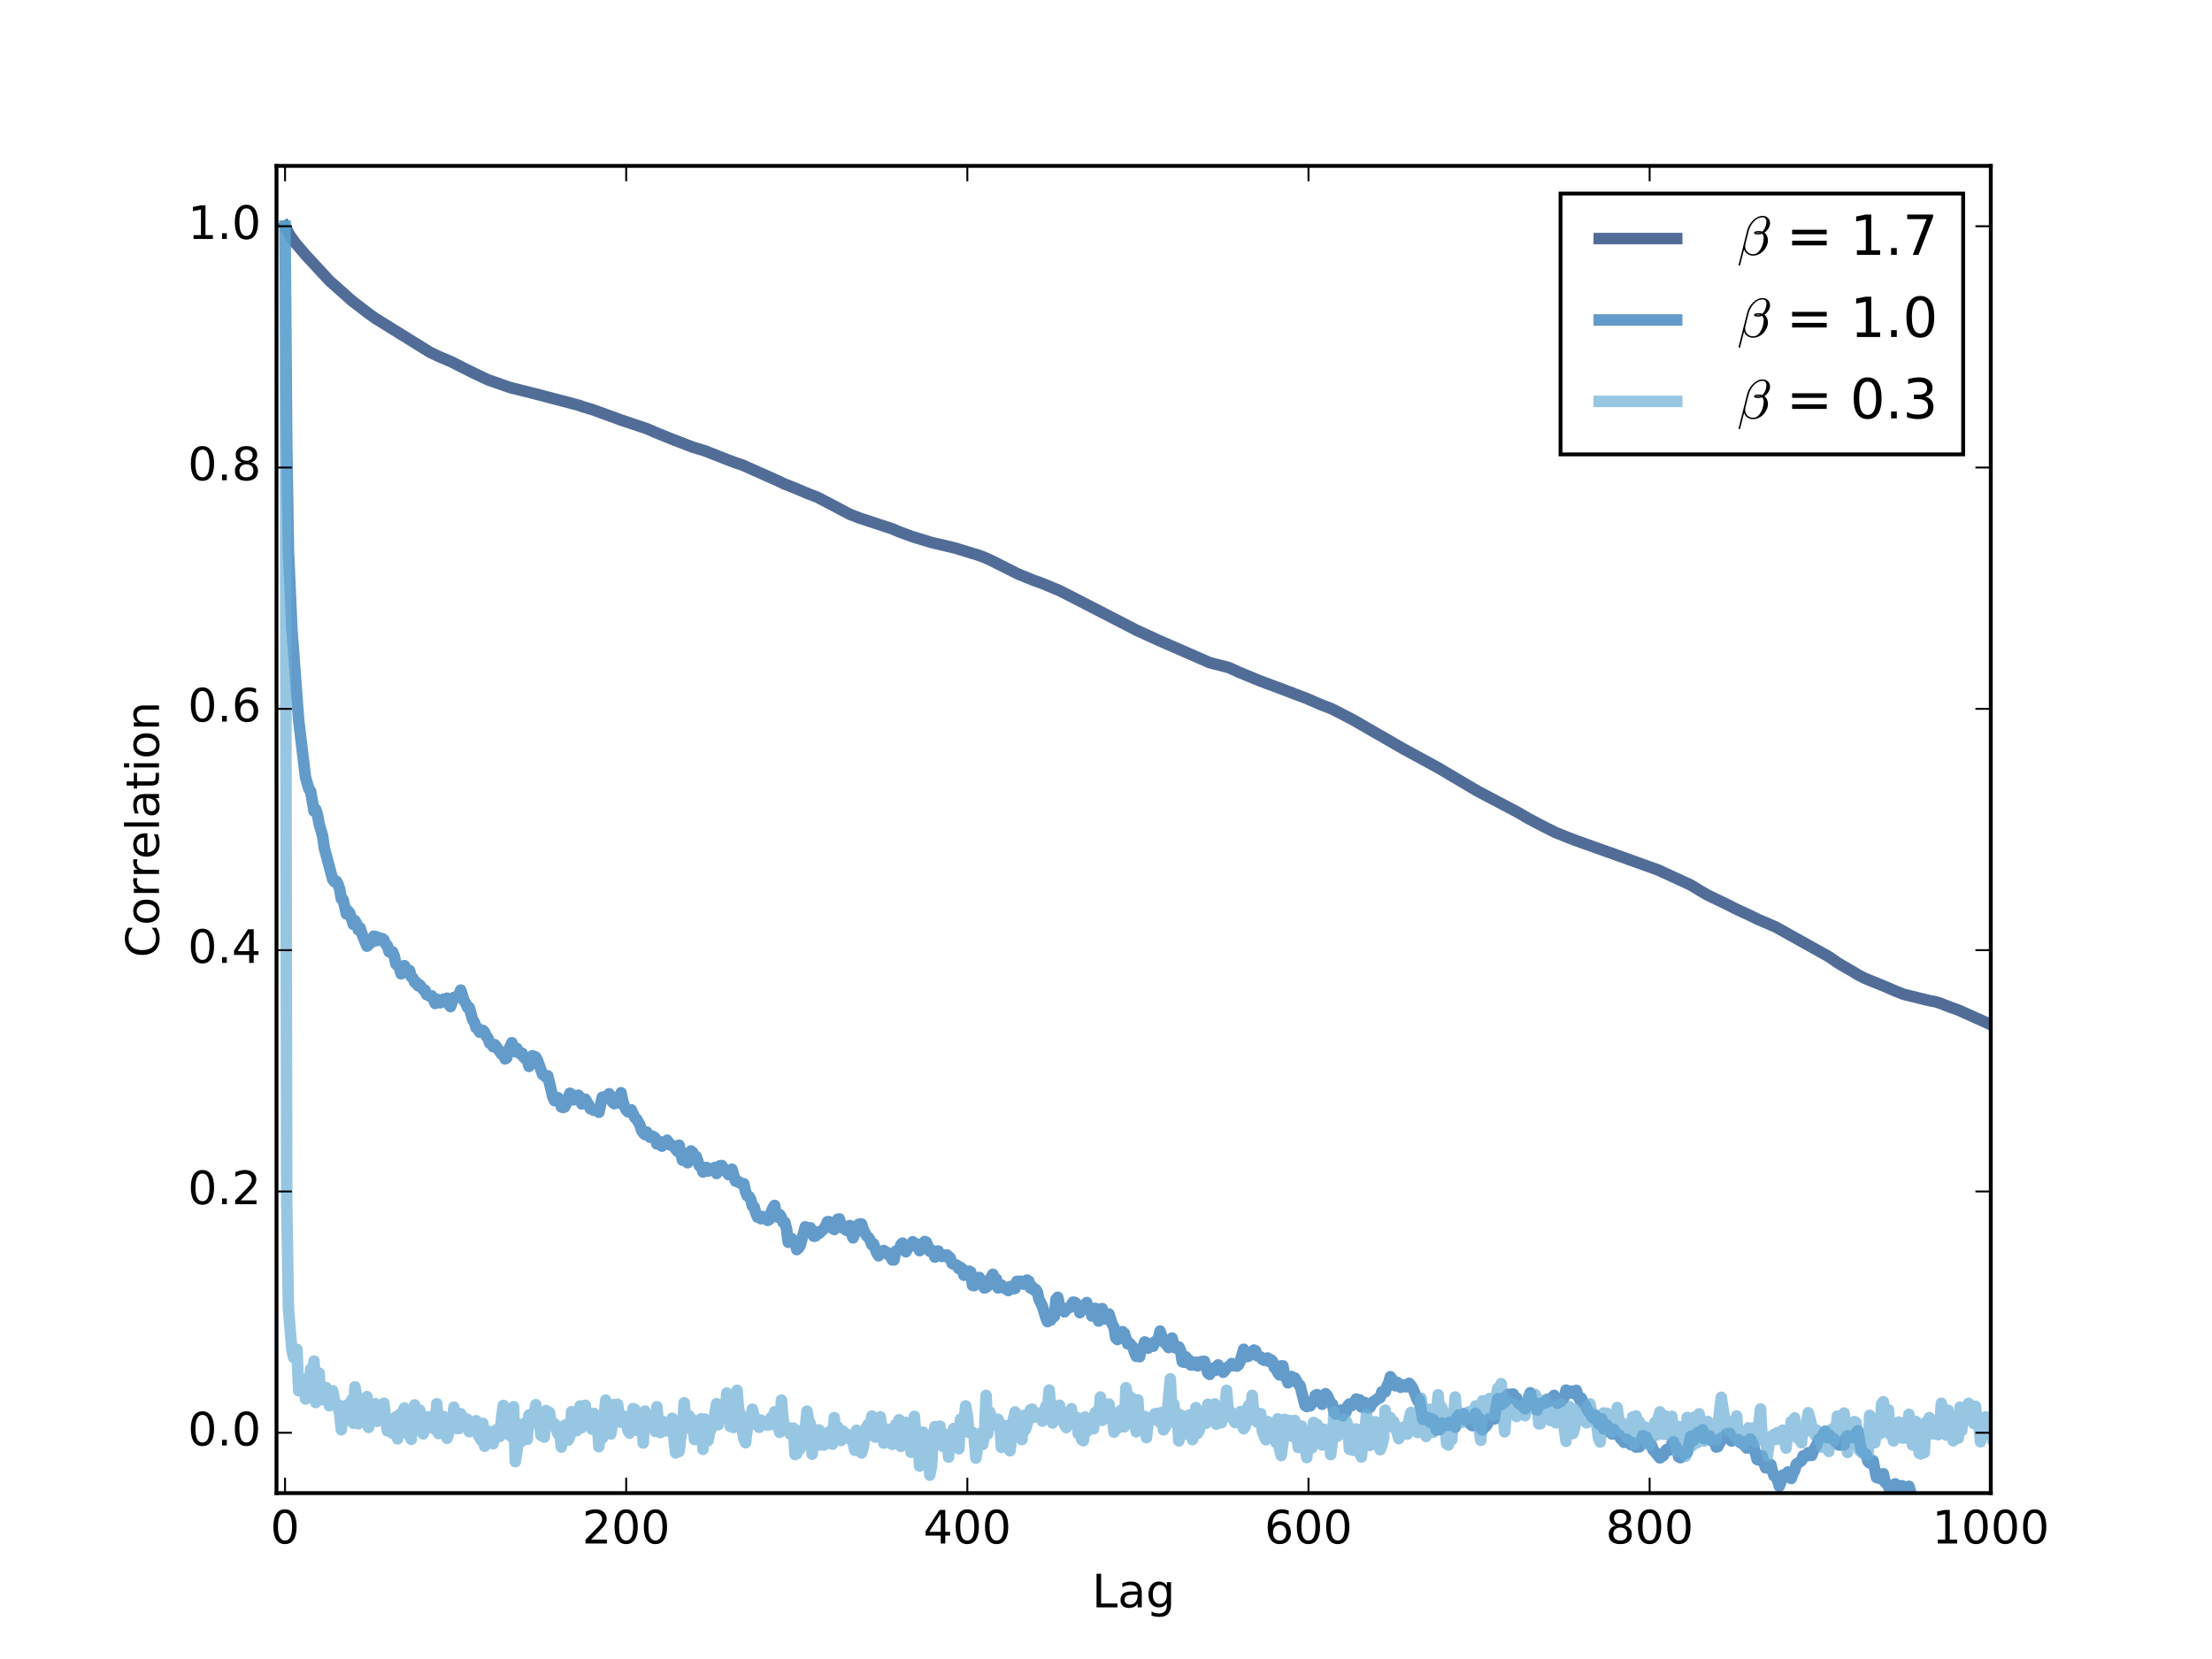 <?xml version="1.0" encoding="UTF-8"?>
<svg xmlns="http://www.w3.org/2000/svg" xmlns:xlink="http://www.w3.org/1999/xlink" width="576pt" height="432pt" viewBox="0 0 576 432" version="1.1">
<defs>
<g>
<symbol overflow="visible" id="glyph0-0">
<path style="stroke:none;" d="M 3.816 -7.969 C 3.203 -7.969 2.746 -7.668 2.438 -7.066 C 2.125 -6.469 1.98 -5.566 1.98 -4.367 C 1.98 -3.168 2.125 -2.27 2.438 -1.668 C 2.746 -1.066 3.203 -0.77 3.816 -0.77 C 4.43 -0.77 4.883 -1.066 5.195 -1.668 C 5.496 -2.27 5.652 -3.168 5.652 -4.367 C 5.652 -5.566 5.496 -6.469 5.195 -7.066 C 4.883 -7.668 4.43 -7.969 3.816 -7.969 M 3.816 -8.902 C 4.789 -8.902 5.531 -8.508 6.059 -7.738 C 6.574 -6.961 6.84 -5.832 6.84 -4.367 C 6.84 -2.891 6.574 -1.766 6.059 -0.996 C 5.531 -0.227 4.789 0.156 3.816 0.156 C 2.832 0.156 2.074 -0.227 1.559 -0.996 C 1.043 -1.766 0.793 -2.891 0.793 -4.367 C 0.793 -5.832 1.043 -6.961 1.559 -7.738 C 2.074 -8.508 2.832 -8.902 3.816 -8.902 "/>
</symbol>
<symbol overflow="visible" id="glyph0-1">
<path style="stroke:none;" d="M 2.305 -0.996 L 6.434 -0.996 L 6.434 0 L 0.875 0 L 0.875 -0.996 C 1.32 -1.453 1.934 -2.074 2.711 -2.867 C 3.48 -3.648 3.973 -4.152 4.176 -4.379 C 4.559 -4.801 4.824 -5.16 4.969 -5.461 C 5.113 -5.746 5.195 -6.047 5.195 -6.336 C 5.195 -6.793 5.027 -7.176 4.703 -7.465 C 4.379 -7.754 3.961 -7.906 3.434 -7.906 C 3.059 -7.906 2.664 -7.836 2.258 -7.715 C 1.848 -7.586 1.402 -7.391 0.938 -7.129 L 0.938 -8.328 C 1.414 -8.52 1.859 -8.664 2.27 -8.762 C 2.676 -8.855 3.059 -8.902 3.406 -8.902 C 4.309 -8.902 5.027 -8.676 5.566 -8.219 C 6.109 -7.766 6.383 -7.164 6.383 -6.406 C 6.383 -6.047 6.312 -5.699 6.18 -5.387 C 6.047 -5.062 5.809 -4.68 5.449 -4.246 C 5.352 -4.129 5.039 -3.805 4.512 -3.266 C 3.984 -2.723 3.254 -1.969 2.305 -0.996 "/>
</symbol>
<symbol overflow="visible" id="glyph0-2">
<path style="stroke:none;" d="M 4.535 -7.715 L 1.547 -3.047 L 4.535 -3.047 L 4.535 -7.715 M 4.223 -8.746 L 5.711 -8.746 L 5.711 -3.047 L 6.961 -3.047 L 6.961 -2.062 L 5.711 -2.062 L 5.711 0 L 4.535 0 L 4.535 -2.062 L 0.59 -2.062 L 0.59 -3.203 L 4.223 -8.746 "/>
</symbol>
<symbol overflow="visible" id="glyph0-3">
<path style="stroke:none;" d="M 3.961 -4.848 C 3.434 -4.848 3.012 -4.656 2.699 -4.297 C 2.387 -3.938 2.23 -3.434 2.23 -2.809 C 2.23 -2.172 2.387 -1.668 2.699 -1.309 C 3.012 -0.949 3.434 -0.77 3.961 -0.77 C 4.488 -0.77 4.906 -0.949 5.219 -1.309 C 5.531 -1.668 5.688 -2.172 5.688 -2.809 C 5.688 -3.434 5.531 -3.938 5.219 -4.297 C 4.906 -4.656 4.488 -4.848 3.961 -4.848 M 6.312 -8.555 L 6.312 -7.477 C 6.012 -7.621 5.711 -7.727 5.41 -7.801 C 5.102 -7.871 4.801 -7.906 4.512 -7.906 C 3.719 -7.906 3.121 -7.645 2.711 -7.117 C 2.305 -6.59 2.062 -5.785 2.016 -4.727 C 2.242 -5.062 2.531 -5.328 2.879 -5.508 C 3.227 -5.688 3.613 -5.785 4.031 -5.785 C 4.906 -5.785 5.605 -5.508 6.109 -4.98 C 6.613 -4.453 6.875 -3.719 6.875 -2.809 C 6.875 -1.906 6.602 -1.188 6.07 -0.648 C 5.543 -0.109 4.836 0.156 3.961 0.156 C 2.953 0.156 2.172 -0.227 1.645 -0.996 C 1.105 -1.766 0.84 -2.891 0.84 -4.367 C 0.84 -5.746 1.164 -6.852 1.824 -7.668 C 2.473 -8.484 3.359 -8.902 4.465 -8.902 C 4.754 -8.902 5.051 -8.867 5.363 -8.82 C 5.664 -8.762 5.977 -8.676 6.312 -8.555 "/>
</symbol>
<symbol overflow="visible" id="glyph0-4">
<path style="stroke:none;" d="M 3.816 -4.152 C 3.254 -4.152 2.809 -3.996 2.484 -3.695 C 2.16 -3.395 2.004 -2.988 2.004 -2.461 C 2.004 -1.934 2.16 -1.512 2.484 -1.211 C 2.809 -0.91 3.254 -0.77 3.816 -0.77 C 4.367 -0.77 4.812 -0.91 5.137 -1.223 C 5.461 -1.523 5.629 -1.934 5.629 -2.461 C 5.629 -2.988 5.461 -3.395 5.148 -3.695 C 4.824 -3.996 4.379 -4.152 3.816 -4.152 M 2.629 -4.656 C 2.125 -4.777 1.727 -5.016 1.441 -5.363 C 1.152 -5.711 1.02 -6.133 1.02 -6.637 C 1.02 -7.332 1.262 -7.883 1.766 -8.293 C 2.258 -8.699 2.941 -8.902 3.816 -8.902 C 4.68 -8.902 5.363 -8.699 5.867 -8.293 C 6.359 -7.883 6.613 -7.332 6.613 -6.637 C 6.613 -6.133 6.469 -5.711 6.18 -5.363 C 5.891 -5.016 5.508 -4.777 5.004 -4.656 C 5.566 -4.523 6.012 -4.262 6.336 -3.875 C 6.648 -3.492 6.816 -3.012 6.816 -2.461 C 6.816 -1.609 6.551 -0.961 6.035 -0.516 C 5.508 -0.059 4.777 0.156 3.816 0.156 C 2.844 0.156 2.102 -0.059 1.586 -0.516 C 1.066 -0.961 0.816 -1.609 0.816 -2.461 C 0.816 -3.012 0.973 -3.492 1.297 -3.875 C 1.609 -4.262 2.051 -4.523 2.629 -4.656 M 2.195 -6.527 C 2.195 -6.07 2.328 -5.711 2.617 -5.461 C 2.902 -5.207 3.301 -5.09 3.816 -5.09 C 4.32 -5.09 4.715 -5.207 5.004 -5.461 C 5.293 -5.711 5.438 -6.07 5.438 -6.527 C 5.438 -6.984 5.293 -7.332 5.004 -7.586 C 4.715 -7.836 4.32 -7.969 3.816 -7.969 C 3.301 -7.969 2.902 -7.836 2.617 -7.586 C 2.328 -7.332 2.195 -6.984 2.195 -6.527 "/>
</symbol>
<symbol overflow="visible" id="glyph0-5">
<path style="stroke:none;" d="M 1.488 -0.996 L 3.422 -0.996 L 3.422 -7.668 L 1.32 -7.246 L 1.32 -8.328 L 3.406 -8.746 L 4.598 -8.746 L 4.598 -0.996 L 6.527 -0.996 L 6.527 0 L 1.488 0 L 1.488 -0.996 "/>
</symbol>
<symbol overflow="visible" id="glyph0-6">
<path style="stroke:none;" d="M 1.176 -8.746 L 2.363 -8.746 L 2.363 -0.996 L 6.625 -0.996 L 6.625 0 L 1.176 0 L 1.176 -8.746 "/>
</symbol>
<symbol overflow="visible" id="glyph0-7">
<path style="stroke:none;" d="M 4.117 -3.301 C 3.238 -3.301 2.641 -3.191 2.305 -3 C 1.969 -2.797 1.801 -2.461 1.801 -1.98 C 1.801 -1.598 1.922 -1.285 2.172 -1.066 C 2.426 -0.84 2.773 -0.73 3.203 -0.73 C 3.805 -0.73 4.285 -0.938 4.645 -1.367 C 5.004 -1.789 5.184 -2.352 5.184 -3.059 L 5.184 -3.301 L 4.117 -3.301 M 6.266 -3.742 L 6.266 0 L 5.184 0 L 5.184 -0.996 C 4.934 -0.59 4.621 -0.301 4.262 -0.121 C 3.898 0.059 3.445 0.156 2.914 0.156 C 2.242 0.156 1.703 -0.023 1.309 -0.395 C 0.91 -0.77 0.719 -1.273 0.719 -1.906 C 0.719 -2.641 0.961 -3.191 1.465 -3.574 C 1.957 -3.949 2.688 -4.141 3.672 -4.141 L 5.184 -4.141 L 5.184 -4.246 C 5.184 -4.738 5.016 -5.125 4.691 -5.398 C 4.367 -5.664 3.91 -5.809 3.324 -5.809 C 2.941 -5.809 2.578 -5.762 2.219 -5.664 C 1.859 -5.566 1.523 -5.438 1.199 -5.27 L 1.199 -6.266 C 1.586 -6.406 1.969 -6.527 2.34 -6.602 C 2.711 -6.672 3.07 -6.719 3.434 -6.719 C 4.379 -6.719 5.09 -6.469 5.555 -5.977 C 6.023 -5.484 6.266 -4.738 6.266 -3.742 "/>
</symbol>
<symbol overflow="visible" id="glyph0-8">
<path style="stroke:none;" d="M 5.449 -3.359 C 5.449 -4.129 5.281 -4.738 4.969 -5.172 C 4.645 -5.605 4.188 -5.82 3.613 -5.82 C 3.035 -5.82 2.578 -5.605 2.258 -5.172 C 1.934 -4.738 1.777 -4.129 1.777 -3.359 C 1.777 -2.578 1.934 -1.98 2.258 -1.547 C 2.578 -1.117 3.035 -0.898 3.613 -0.898 C 4.188 -0.898 4.645 -1.117 4.969 -1.547 C 5.281 -1.98 5.449 -2.578 5.449 -3.359 M 6.527 -0.816 C 6.527 0.289 6.277 1.117 5.785 1.668 C 5.281 2.207 4.523 2.484 3.504 2.484 C 3.121 2.484 2.773 2.449 2.438 2.398 C 2.102 2.34 1.766 2.258 1.453 2.137 L 1.453 1.094 C 1.766 1.262 2.074 1.379 2.387 1.465 C 2.699 1.547 3.012 1.598 3.336 1.598 C 4.031 1.598 4.559 1.402 4.922 1.043 C 5.27 0.672 5.449 0.121 5.449 -0.625 L 5.449 -1.152 C 5.219 -0.77 4.934 -0.48 4.586 -0.289 C 4.234 -0.098 3.828 0 3.348 0 C 2.531 0 1.883 -0.301 1.391 -0.91 C 0.898 -1.523 0.66 -2.34 0.66 -3.359 C 0.66 -4.367 0.898 -5.184 1.391 -5.797 C 1.883 -6.406 2.531 -6.719 3.348 -6.719 C 3.828 -6.719 4.234 -6.625 4.586 -6.434 C 4.934 -6.238 5.219 -5.953 5.449 -5.566 L 5.449 -6.562 L 6.527 -6.562 L 6.527 -0.816 "/>
</symbol>
<symbol overflow="visible" id="glyph0-9">
<path style="stroke:none;" d="M 1.285 -1.488 L 2.52 -1.488 L 2.52 0 L 1.285 0 L 1.285 -1.488 "/>
</symbol>
<symbol overflow="visible" id="glyph1-0">
<path style="stroke:none;" d="M -8.074 -7.727 L -6.828 -7.727 C -7.188 -7.32 -7.465 -6.898 -7.656 -6.445 C -7.836 -5.988 -7.934 -5.52 -7.934 -5.016 C -7.934 -4.008 -7.621 -3.238 -7.008 -2.711 C -6.395 -2.184 -5.52 -1.922 -4.367 -1.922 C -3.215 -1.922 -2.328 -2.184 -1.715 -2.711 C -1.105 -3.238 -0.805 -4.008 -0.805 -5.016 C -0.805 -5.52 -0.887 -5.988 -1.078 -6.445 C -1.262 -6.898 -1.535 -7.32 -1.906 -7.727 L -0.672 -7.727 C -0.383 -7.309 -0.18 -6.863 -0.047 -6.406 C 0.086 -5.953 0.156 -5.461 0.156 -4.945 C 0.156 -3.625 -0.238 -2.578 -1.043 -1.812 C -1.848 -1.043 -2.953 -0.672 -4.367 -0.672 C -5.773 -0.672 -6.875 -1.043 -7.691 -1.812 C -8.496 -2.578 -8.902 -3.625 -8.902 -4.945 C -8.902 -5.473 -8.832 -5.965 -8.699 -6.422 C -8.555 -6.875 -8.352 -7.32 -8.074 -7.727 "/>
</symbol>
<symbol overflow="visible" id="glyph1-1">
<path style="stroke:none;" d="M -5.809 -3.672 C -5.809 -3.098 -5.578 -2.641 -5.125 -2.305 C -4.668 -1.969 -4.055 -1.801 -3.277 -1.801 C -2.484 -1.801 -1.871 -1.957 -1.414 -2.293 C -0.961 -2.629 -0.742 -3.086 -0.742 -3.672 C -0.742 -4.246 -0.961 -4.703 -1.414 -5.039 C -1.871 -5.375 -2.484 -5.543 -3.277 -5.543 C -4.043 -5.543 -4.668 -5.375 -5.125 -5.039 C -5.578 -4.703 -5.809 -4.246 -5.809 -3.672 M -6.719 -3.672 C -6.719 -4.609 -6.406 -5.34 -5.809 -5.879 C -5.195 -6.406 -4.355 -6.684 -3.277 -6.684 C -2.195 -6.684 -1.355 -6.406 -0.758 -5.879 C -0.145 -5.34 0.156 -4.609 0.156 -3.672 C 0.156 -2.723 -0.145 -1.98 -0.758 -1.453 C -1.355 -0.926 -2.195 -0.66 -3.277 -0.66 C -4.355 -0.66 -5.195 -0.926 -5.809 -1.453 C -6.406 -1.98 -6.719 -2.723 -6.719 -3.672 "/>
</symbol>
<symbol overflow="visible" id="glyph1-2">
<path style="stroke:none;" d="M -5.555 -4.934 C -5.629 -4.812 -5.676 -4.68 -5.711 -4.535 C -5.734 -4.391 -5.762 -4.234 -5.762 -4.066 C -5.762 -3.457 -5.555 -2.988 -5.16 -2.664 C -4.766 -2.328 -4.199 -2.172 -3.457 -2.172 L 0 -2.172 L 0 -1.094 L -6.562 -1.094 L -6.562 -2.172 L -5.543 -2.172 C -5.941 -2.387 -6.238 -2.688 -6.434 -3.047 C -6.625 -3.406 -6.719 -3.852 -6.719 -4.379 C -6.719 -4.453 -6.707 -4.535 -6.707 -4.633 C -6.695 -4.715 -6.684 -4.812 -6.66 -4.934 L -5.555 -4.934 "/>
</symbol>
<symbol overflow="visible" id="glyph1-3">
<path style="stroke:none;" d="M -3.551 -6.742 L -3.023 -6.742 L -3.023 -1.789 C -2.281 -1.836 -1.703 -2.051 -1.32 -2.461 C -0.938 -2.855 -0.742 -3.406 -0.742 -4.129 C -0.742 -4.535 -0.793 -4.945 -0.887 -5.328 C -0.984 -5.711 -1.141 -6.109 -1.355 -6.492 L -0.336 -6.492 C -0.168 -6.109 -0.035 -5.711 0.035 -5.305 C 0.109 -4.895 0.156 -4.477 0.156 -4.066 C 0.156 -3.012 -0.145 -2.184 -0.742 -1.57 C -1.344 -0.961 -2.172 -0.66 -3.215 -0.66 C -4.285 -0.66 -5.137 -0.949 -5.773 -1.523 C -6.395 -2.102 -6.719 -2.891 -6.719 -3.875 C -6.719 -4.766 -6.434 -5.461 -5.867 -5.977 C -5.293 -6.48 -4.523 -6.742 -3.551 -6.742 M -3.863 -5.664 C -4.453 -5.652 -4.922 -5.484 -5.281 -5.172 C -5.629 -4.848 -5.809 -4.414 -5.809 -3.887 C -5.809 -3.289 -5.629 -2.809 -5.293 -2.449 C -4.957 -2.09 -4.477 -1.871 -3.863 -1.824 L -3.863 -5.664 "/>
</symbol>
<symbol overflow="visible" id="glyph1-4">
<path style="stroke:none;" d="M -9.121 -1.129 L -9.121 -2.207 L 0 -2.207 L 0 -1.129 L -9.121 -1.129 "/>
</symbol>
<symbol overflow="visible" id="glyph1-5">
<path style="stroke:none;" d="M -3.301 -4.117 C -3.301 -3.238 -3.191 -2.641 -3 -2.305 C -2.797 -1.969 -2.461 -1.801 -1.98 -1.801 C -1.598 -1.801 -1.285 -1.922 -1.066 -2.172 C -0.84 -2.426 -0.73 -2.773 -0.73 -3.203 C -0.73 -3.805 -0.938 -4.285 -1.367 -4.645 C -1.789 -5.004 -2.352 -5.184 -3.059 -5.184 L -3.301 -5.184 L -3.301 -4.117 M -3.742 -6.266 L 0 -6.266 L 0 -5.184 L -0.996 -5.184 C -0.59 -4.934 -0.301 -4.621 -0.121 -4.262 C 0.059 -3.898 0.156 -3.445 0.156 -2.914 C 0.156 -2.242 -0.023 -1.703 -0.395 -1.309 C -0.77 -0.91 -1.273 -0.719 -1.906 -0.719 C -2.641 -0.719 -3.191 -0.961 -3.574 -1.465 C -3.949 -1.957 -4.141 -2.688 -4.141 -3.672 L -4.141 -5.184 L -4.246 -5.184 C -4.738 -5.184 -5.125 -5.016 -5.398 -4.691 C -5.664 -4.367 -5.809 -3.91 -5.809 -3.324 C -5.809 -2.941 -5.762 -2.578 -5.664 -2.219 C -5.566 -1.859 -5.438 -1.523 -5.27 -1.199 L -6.266 -1.199 C -6.406 -1.586 -6.527 -1.969 -6.602 -2.34 C -6.672 -2.711 -6.719 -3.07 -6.719 -3.434 C -6.719 -4.379 -6.469 -5.09 -5.977 -5.555 C -5.484 -6.023 -4.738 -6.266 -3.742 -6.266 "/>
</symbol>
<symbol overflow="visible" id="glyph1-6">
<path style="stroke:none;" d="M -8.426 -2.195 L -6.562 -2.195 L -6.562 -4.414 L -5.723 -4.414 L -5.723 -2.195 L -2.16 -2.195 C -1.621 -2.195 -1.273 -2.27 -1.129 -2.41 C -0.973 -2.555 -0.898 -2.855 -0.898 -3.312 L -0.898 -4.414 L 0 -4.414 L 0 -3.312 C 0 -2.473 -0.156 -1.895 -0.469 -1.586 C -0.781 -1.273 -1.344 -1.117 -2.16 -1.117 L -5.723 -1.117 L -5.723 -0.324 L -6.562 -0.324 L -6.562 -1.117 L -8.426 -1.117 L -8.426 -2.195 "/>
</symbol>
<symbol overflow="visible" id="glyph1-7">
<path style="stroke:none;" d="M -6.562 -1.129 L -6.562 -2.207 L 0 -2.207 L 0 -1.129 L -6.562 -1.129 M -9.121 -1.129 L -9.121 -2.207 L -7.754 -2.207 L -7.754 -1.129 L -9.121 -1.129 "/>
</symbol>
<symbol overflow="visible" id="glyph1-8">
<path style="stroke:none;" d="M -3.961 -6.59 L 0 -6.59 L 0 -5.508 L -3.926 -5.508 C -4.547 -5.508 -5.004 -5.375 -5.316 -5.137 C -5.629 -4.895 -5.785 -4.535 -5.785 -4.055 C -5.785 -3.469 -5.594 -3.012 -5.219 -2.676 C -4.848 -2.34 -4.344 -2.172 -3.707 -2.172 L 0 -2.172 L 0 -1.094 L -6.562 -1.094 L -6.562 -2.172 L -5.543 -2.172 C -5.93 -2.426 -6.227 -2.723 -6.422 -3.086 C -6.613 -3.434 -6.719 -3.84 -6.719 -4.297 C -6.719 -5.039 -6.48 -5.617 -6.012 -6 C -5.543 -6.383 -4.859 -6.59 -3.961 -6.59 "/>
</symbol>
<symbol overflow="visible" id="glyph2-0">
<path style="stroke:none;" d="M 0.391 2.777 C 0.359 2.777 0.332 2.75 0.301 2.723 C 0.273 2.691 0.273 2.664 0.273 2.637 L 2.492 -6.25 C 2.605 -6.727 2.793 -7.188 3.039 -7.645 C 3.281 -8.094 3.586 -8.512 3.961 -8.898 C 4.32 -9.273 4.723 -9.574 5.168 -9.805 C 5.602 -10.035 6.078 -10.152 6.582 -10.152 C 6.926 -10.152 7.258 -10.066 7.547 -9.906 C 7.832 -9.75 8.051 -9.531 8.223 -9.246 C 8.395 -8.957 8.48 -8.641 8.48 -8.293 C 8.48 -7.949 8.41 -7.633 8.281 -7.316 C 8.152 -7 7.965 -6.711 7.734 -6.438 C 7.504 -6.164 7.242 -5.945 6.984 -5.789 C 7.129 -5.688 7.273 -5.559 7.387 -5.414 C 7.504 -5.258 7.602 -5.098 7.691 -4.926 C 7.762 -4.754 7.82 -4.578 7.863 -4.379 C 7.906 -4.176 7.934 -3.973 7.934 -3.801 C 7.934 -3.312 7.82 -2.824 7.617 -2.348 C 7.402 -1.859 7.113 -1.426 6.754 -1.035 C 6.379 -0.648 5.961 -0.344 5.5 -0.129 C 5.027 0.086 4.551 0.203 4.062 0.203 C 3.512 0.203 3.039 0.059 2.605 -0.23 C 2.176 -0.52 1.871 -0.906 1.715 -1.426 L 0.676 2.691 C 0.676 2.75 0.633 2.777 0.562 2.777 L 0.391 2.777 M 4.09 -0.172 C 4.523 -0.172 4.91 -0.301 5.258 -0.59 C 5.602 -0.879 5.891 -1.238 6.121 -1.672 C 6.352 -2.102 6.523 -2.547 6.637 -3.039 C 6.754 -3.512 6.824 -3.945 6.824 -4.348 C 6.824 -4.84 6.68 -5.211 6.406 -5.5 C 6.078 -5.371 5.762 -5.312 5.441 -5.312 C 4.68 -5.312 4.305 -5.441 4.305 -5.703 C 4.305 -6.035 4.738 -6.207 5.602 -6.207 C 5.902 -6.207 6.191 -6.148 6.453 -6.062 C 6.652 -6.223 6.84 -6.453 7.012 -6.77 C 7.188 -7.07 7.316 -7.387 7.402 -7.734 C 7.488 -8.062 7.531 -8.379 7.531 -8.684 C 7.531 -9 7.445 -9.258 7.273 -9.461 C 7.098 -9.664 6.867 -9.777 6.551 -9.777 C 5.961 -9.777 5.414 -9.59 4.91 -9.23 C 4.406 -8.871 3.988 -8.41 3.645 -7.863 C 3.297 -7.316 3.039 -6.738 2.895 -6.164 L 2.102 -2.98 C 2.043 -2.75 2.016 -2.504 2 -2.246 C 2 -1.641 2.188 -1.137 2.594 -0.75 C 2.98 -0.359 3.484 -0.172 4.09 -0.172 M 4.738 -5.746 C 4.883 -5.703 5.113 -5.688 5.457 -5.688 C 5.617 -5.688 5.773 -5.719 5.945 -5.773 C 5.934 -5.773 5.918 -5.789 5.891 -5.789 C 5.773 -5.816 5.672 -5.832 5.559 -5.832 C 5.125 -5.832 4.852 -5.805 4.738 -5.746 "/>
</symbol>
<symbol overflow="visible" id="glyph3-0">
<path style="stroke:none;" d=""/>
</symbol>
<symbol overflow="visible" id="glyph3-1">
<path style="stroke:none;" d="M 1.527 -6.539 L 10.539 -6.539 L 10.539 -5.355 L 1.527 -5.355 L 1.527 -6.539 M 1.527 -3.672 L 10.539 -3.672 L 10.539 -2.477 L 1.527 -2.477 L 1.527 -3.672 "/>
</symbol>
<symbol overflow="visible" id="glyph3-2">
<path style="stroke:none;" d="M 1.785 -1.195 L 4.105 -1.195 L 4.105 -9.203 L 1.586 -8.699 L 1.586 -9.992 L 4.09 -10.496 L 5.516 -10.496 L 5.516 -1.195 L 7.832 -1.195 L 7.832 0 L 1.785 0 L 1.785 -1.195 "/>
</symbol>
<symbol overflow="visible" id="glyph3-3">
<path style="stroke:none;" d="M 1.539 -1.785 L 3.023 -1.785 L 3.023 0 L 1.539 0 L 1.539 -1.785 "/>
</symbol>
<symbol overflow="visible" id="glyph3-4">
<path style="stroke:none;" d="M 1.18 -10.496 L 7.934 -10.496 L 7.934 -9.895 L 4.117 0 L 2.637 0 L 6.223 -9.301 L 1.18 -9.301 L 1.18 -10.496 "/>
</symbol>
<symbol overflow="visible" id="glyph3-5">
<path style="stroke:none;" d="M 4.578 -9.562 C 3.844 -9.562 3.297 -9.203 2.922 -8.48 C 2.547 -7.762 2.375 -6.68 2.375 -5.242 C 2.375 -3.801 2.547 -2.723 2.922 -2 C 3.297 -1.281 3.844 -0.922 4.578 -0.922 C 5.312 -0.922 5.859 -1.281 6.234 -2 C 6.594 -2.723 6.781 -3.801 6.781 -5.242 C 6.781 -6.68 6.594 -7.762 6.234 -8.48 C 5.859 -9.203 5.312 -9.562 4.578 -9.562 M 4.578 -10.684 C 5.746 -10.684 6.637 -10.211 7.273 -9.289 C 7.891 -8.352 8.207 -7 8.207 -5.242 C 8.207 -3.469 7.891 -2.117 7.273 -1.195 C 6.637 -0.273 5.746 0.188 4.578 0.188 C 3.398 0.188 2.492 -0.273 1.871 -1.195 C 1.254 -2.117 0.949 -3.469 0.949 -5.242 C 0.949 -7 1.254 -8.352 1.871 -9.289 C 2.492 -10.211 3.398 -10.684 4.578 -10.684 "/>
</symbol>
<symbol overflow="visible" id="glyph3-6">
<path style="stroke:none;" d="M 5.848 -5.66 C 6.523 -5.516 7.055 -5.211 7.43 -4.754 C 7.805 -4.293 8.008 -3.715 8.008 -3.055 C 8.008 -2.016 7.645 -1.211 6.941 -0.648 C 6.223 -0.086 5.211 0.188 3.902 0.188 C 3.457 0.188 2.996 0.145 2.535 0.059 C 2.074 -0.016 1.586 -0.145 1.094 -0.316 L 1.094 -1.684 C 1.484 -1.453 1.914 -1.281 2.391 -1.168 C 2.852 -1.051 3.34 -0.992 3.859 -0.992 C 4.754 -0.992 5.43 -1.168 5.891 -1.512 C 6.352 -1.859 6.594 -2.375 6.594 -3.055 C 6.594 -3.656 6.379 -4.148 5.945 -4.492 C 5.516 -4.84 4.91 -5.027 4.133 -5.027 L 2.91 -5.027 L 2.91 -6.191 L 4.191 -6.191 C 4.883 -6.191 5.414 -6.32 5.789 -6.609 C 6.164 -6.883 6.352 -7.285 6.352 -7.82 C 6.352 -8.352 6.148 -8.77 5.773 -9.059 C 5.387 -9.344 4.84 -9.488 4.133 -9.488 C 3.742 -9.488 3.328 -9.445 2.879 -9.359 C 2.434 -9.273 1.945 -9.145 1.41 -8.973 L 1.41 -10.238 C 1.945 -10.383 2.449 -10.496 2.922 -10.57 C 3.383 -10.641 3.832 -10.684 4.262 -10.684 C 5.328 -10.684 6.176 -10.441 6.812 -9.949 C 7.445 -9.461 7.762 -8.797 7.762 -7.965 C 7.762 -7.387 7.59 -6.898 7.258 -6.496 C 6.926 -6.09 6.453 -5.805 5.848 -5.66 "/>
</symbol>
</g>
<clipPath id="clip1">
  <path d="M 72 56 L 518.398 56 L 518.398 270 L 72 270 Z M 72 56 "/>
</clipPath>
<clipPath id="clip2">
  <path d="M 72 56 L 518.398 56 L 518.398 388.801 L 72 388.801 Z M 72 56 "/>
</clipPath>
<clipPath id="clip3">
  <path d="M 72 56 L 518.398 56 L 518.398 387 L 72 387 Z M 72 56 "/>
</clipPath>
</defs>
<g id="surface1">
<rect x="0" y="0" width="576" height="432" style="fill:rgb(100%,100%,100%);fill-opacity:1;stroke:none;"/>
<path style=" stroke:none;fill-rule:nonzero;fill:rgb(100%,100%,100%);fill-opacity:1;" d="M 72 388.801 L 518.398 388.801 L 518.398 43.199 L 72 43.199 Z M 72 388.801 "/>
<g clip-path="url(#clip1)" clip-rule="nonzero">
<path style="fill:none;stroke-width:3;stroke-linecap:square;stroke-linejoin:round;stroke:rgb(3.137%,18.823%,41.96%);stroke-opacity:0.7;stroke-miterlimit:10;" d="M 74.223 373.09 L 75.555 370.605 L 76.887 368.758 L 79.551 365.633 L 85.77 358.91 L 91.543 353.762 L 95.984 350.344 L 97.762 349.082 L 111.977 340.266 L 114.195 339.207 L 117.75 337.688 L 119.973 336.543 L 123.082 334.992 L 127.078 333.094 L 132.852 331.074 L 138.625 329.641 L 150.621 326.496 L 151.953 326.031 L 154.172 325.375 L 159.949 323.281 L 161.723 322.613 L 168.387 320.391 L 170.609 319.422 L 175.051 317.621 L 180.379 315.566 L 183.488 314.629 L 187.488 313.055 L 189.262 312.359 L 191.484 311.516 L 193.262 310.93 L 196.371 309.551 L 198.59 308.559 L 202.59 306.777 L 204.367 305.934 L 206.586 305.07 L 210.582 303.387 L 212.805 302.543 L 217.246 300.223 L 221.246 298.098 L 223.91 297.074 L 232.348 294.293 L 234.125 293.527 L 237.234 292.379 L 239.012 291.812 L 242.566 290.738 L 248.785 289.277 L 251.891 288.297 L 254.559 287.508 L 256.336 286.848 L 258.109 286.055 L 265.219 282.477 L 269.215 280.859 L 270.992 280.242 L 275.879 278.223 L 280.32 275.953 L 292.758 269.539 L 295.867 267.934 L 301.641 265.281 L 314.965 259.465 L 316.297 259.113 L 319.852 258.203 L 321.184 257.633 L 322.516 257.004 L 327.848 254.797 L 333.621 252.637 L 340.285 250.105 L 343.836 248.559 L 346.945 247.348 L 352.277 244.586 L 355.832 242.531 L 365.602 236.914 L 374.484 232.074 L 384.703 226.023 L 395.363 220.402 L 398.027 218.836 L 402.023 216.734 L 405.133 215.188 L 408.242 213.93 L 410.465 213.082 L 421.125 209.289 L 431.785 205.449 L 440.223 201.566 L 442.891 199.953 L 444.668 198.918 L 447.332 197.633 L 449.996 196.363 L 451.773 195.434 L 455.77 193.578 L 457.547 192.699 L 462.434 190.594 L 476.203 182.895 L 478.867 181.078 L 481.977 179.273 L 484.199 177.957 L 485.531 177.281 L 489.527 175.652 L 491.305 174.918 L 492.637 174.328 L 493.969 173.766 L 495.746 173.078 L 502.41 171.438 L 504.188 171.098 L 505.52 170.648 L 507.738 169.773 L 509.961 168.977 L 517.957 165.402 L 518.844 164.906 " transform="matrix(1,0,0,-1,0,432)"/>
</g>
<g clip-path="url(#clip2)" clip-rule="nonzero">
<path style="fill:none;stroke-width:3;stroke-linecap:square;stroke-linejoin:round;stroke:rgb(12.941%,44.313%,70.979%);stroke-opacity:0.7;stroke-miterlimit:10;" d="M 74.223 373.09 L 74.664 316.219 L 75.109 288.816 L 75.996 268.312 L 77.773 244.422 L 79.551 229.594 L 80.438 226.543 L 80.883 225.98 L 81.773 220.789 L 82.215 221.246 L 82.66 219.891 L 83.105 217.418 L 83.992 214.402 L 84.438 211.195 L 86.656 202.945 L 87.102 202.379 L 87.547 202.574 L 87.992 201.867 L 88.434 200.527 L 88.879 197.961 L 89.324 197.789 L 90.211 194.008 L 90.656 194.777 L 91.102 194.145 L 91.988 191.301 L 92.434 192.262 L 92.875 191.461 L 93.32 189.848 L 93.766 190.363 L 94.207 188.969 L 95.098 186.711 L 95.543 185.613 L 95.984 185.965 L 96.43 186.797 L 96.875 186.66 L 97.316 188.23 L 97.762 188.156 L 98.207 187.047 L 98.652 187.844 L 99.094 187.406 L 99.539 187.594 L 99.984 187.258 L 100.426 186.145 L 100.871 185.734 L 101.316 184.145 L 101.762 183.949 L 102.203 184.176 L 102.648 183.129 L 103.094 180.953 L 103.535 180.641 L 103.98 180.039 L 104.426 178.434 L 104.871 178.609 L 105.312 180.551 L 105.758 179.688 L 106.203 179.133 L 106.645 179.273 L 107.09 177.645 L 107.535 177.297 L 107.977 176.227 L 108.422 176.207 L 108.867 175.309 L 109.312 175.512 L 110.199 174.309 L 110.645 174.191 L 111.086 173 L 111.531 172.93 L 111.977 172.539 L 112.422 172.703 L 112.863 171.848 L 113.309 170.691 L 113.754 171.809 L 114.195 171.152 L 114.641 170.875 L 115.531 171.848 L 115.973 171.84 L 116.418 172.07 L 116.863 170.438 L 117.305 169.867 L 118.195 172.289 L 118.641 172.207 L 119.527 173.039 L 119.973 174.18 L 120.859 171.332 L 121.305 170.719 L 121.75 169.66 L 122.191 169.625 L 123.082 166.445 L 123.523 165.797 L 123.969 164.355 L 124.414 164.289 L 124.855 163.242 L 125.301 163.406 L 125.746 163.707 L 126.191 163.23 L 126.633 162.145 L 127.078 161.664 L 127.523 160.324 L 127.965 160.281 L 128.41 159.445 L 128.855 159.957 L 130.633 157.484 L 131.074 157.395 L 131.52 156.254 L 131.965 156.547 L 132.41 158.531 L 133.297 160.492 L 134.184 158.137 L 134.629 158.977 L 135.074 158.035 L 135.52 157.527 L 135.961 157.754 L 136.406 156.676 L 136.852 156.277 L 137.293 156.211 L 137.738 154.305 L 138.625 157.082 L 139.516 156.734 L 139.961 155.922 L 141.293 152.176 L 141.734 152.105 L 142.18 151.484 L 142.625 151.859 L 143.957 146.328 L 144.402 145.387 L 144.844 145.512 L 145.289 146.164 L 145.734 145.473 L 146.18 143.754 L 146.621 143.602 L 147.066 143.777 L 147.512 144.758 L 148.398 147.32 L 148.844 147.02 L 149.289 145.59 L 149.73 146.543 L 150.176 146.367 L 150.621 146.809 L 151.062 146.258 L 151.508 144.523 L 152.395 145.785 L 153.285 144.34 L 153.73 143.266 L 154.172 143.215 L 154.617 142.875 L 155.062 142.898 L 155.504 143.273 L 155.949 142.359 L 156.84 146.289 L 157.281 146.367 L 158.172 146.125 L 158.613 147.188 L 159.059 146.594 L 159.504 144.996 L 159.949 144.609 L 160.391 144.961 L 160.836 144.762 L 161.723 147.445 L 162.168 145.219 L 162.613 143.898 L 163.059 142.957 L 163.5 142.492 L 163.945 142.523 L 164.391 143.004 L 165.277 141.016 L 165.723 140.648 L 166.609 139.125 L 167.055 137.676 L 167.5 136.992 L 167.941 136.555 L 168.387 137.234 L 169.273 135.848 L 169.719 136.191 L 170.164 136.031 L 170.609 135.688 L 171.051 134.105 L 171.496 134.043 L 171.941 134.707 L 172.383 133.535 L 172.828 133.965 L 173.719 135.09 L 174.605 133.82 L 175.051 133.762 L 175.492 133.336 L 176.383 132.234 L 176.828 133.797 L 177.715 129.875 L 178.16 129.855 L 178.602 130.184 L 179.047 129.215 L 179.492 129.672 L 179.934 132.301 L 180.379 131.945 L 180.824 131.055 L 181.27 130.898 L 182.156 128.387 L 182.602 128.246 L 183.043 126.812 L 183.488 127.691 L 183.934 127.992 L 184.379 127.035 L 185.266 127.691 L 185.711 127.602 L 186.152 128.004 L 186.598 126.418 L 187.488 128.441 L 187.93 128.52 L 188.82 127.234 L 189.262 126.773 L 189.707 126.133 L 190.152 126.52 L 190.598 127.543 L 191.484 124.488 L 191.93 124.297 L 192.371 124.273 L 192.816 123.863 L 193.703 123.734 L 194.148 121.637 L 194.594 120.602 L 195.039 120.434 L 195.48 119.621 L 195.926 117.953 L 196.371 117.734 L 196.812 116.133 L 197.258 115.051 L 197.703 115.312 L 198.148 114.633 L 198.59 115.215 L 199.035 115.078 L 199.48 114.809 L 199.922 114.211 L 200.367 114.48 L 200.812 116.301 L 201.258 117.426 L 201.699 118.109 L 202.145 115.719 L 202.59 115.023 L 203.031 115.719 L 203.477 114.988 L 203.922 113.688 L 204.367 113.715 L 204.809 112.004 L 205.254 108.508 L 205.699 109.348 L 206.141 109.496 L 206.586 108.633 L 207.031 108.562 L 207.477 106.605 L 207.918 106.988 L 208.363 107.66 L 209.695 112.543 L 210.141 111.516 L 210.582 111.465 L 211.027 112.293 L 211.918 110.078 L 212.359 110.125 L 212.805 111.23 L 213.25 110.785 L 214.582 112.066 L 215.027 112.82 L 215.469 113.883 L 215.914 113.879 L 216.359 112.422 L 217.246 111.832 L 217.691 112.312 L 218.137 114.512 L 218.578 114.594 L 219.023 112.961 L 219.469 112.207 L 219.91 112.297 L 220.355 111.645 L 220.801 111.785 L 221.246 112.867 L 221.688 110.852 L 222.133 109.652 L 222.578 110.723 L 223.02 112.547 L 223.465 113.086 L 223.91 113.297 L 224.352 113.273 L 224.797 111.809 L 225.688 110.16 L 226.129 109.801 L 226.574 109.059 L 227.02 107.875 L 227.461 108.109 L 228.352 105.621 L 228.797 104.988 L 229.238 105.977 L 229.684 105.867 L 230.129 106.383 L 231.016 105.812 L 231.461 105.16 L 231.906 105.254 L 232.348 103.91 L 232.793 103.918 L 233.238 106.176 L 234.125 106.418 L 234.57 107.809 L 235.016 108.297 L 235.457 107.633 L 235.902 106.039 L 236.789 107.77 L 237.234 107.883 L 237.68 108.66 L 238.121 107.562 L 238.566 107.566 L 239.012 108.031 L 239.457 106.324 L 239.898 106.797 L 240.344 108.215 L 240.789 108.715 L 241.23 108.52 L 242.121 106.172 L 242.566 106.52 L 243.008 105.844 L 243.453 104.629 L 243.898 105.961 L 244.34 106.238 L 244.785 105.039 L 245.23 104.824 L 245.676 105.195 L 246.117 104.82 L 246.562 105.227 L 247.449 104.438 L 247.895 103.031 L 248.34 102.773 L 248.785 102.703 L 249.227 102.496 L 249.672 101.641 L 250.117 101.992 L 250.559 101.574 L 251.004 99.93 L 251.449 100.832 L 252.336 101.004 L 252.781 100.754 L 253.227 97.297 L 253.668 97.203 L 254.113 97.895 L 254.559 99.129 L 255 99.363 L 255.445 98.711 L 256.336 96.602 L 256.777 96.773 L 257.223 97.109 L 258.109 99.469 L 258.555 100.18 L 259 98.336 L 259.445 98.984 L 259.887 96.617 L 260.332 96.723 L 260.777 97.383 L 261.219 96.84 L 262.555 95.934 L 262.996 96.973 L 263.441 97.07 L 263.887 96.363 L 264.328 96.496 L 264.773 98.34 L 265.219 97.777 L 265.66 98.383 L 266.105 98.328 L 266.551 97.605 L 266.996 98.363 L 267.438 98.676 L 267.883 98.418 L 268.328 96.598 L 268.77 96.992 L 269.215 96.102 L 269.66 96.293 L 270.105 95.621 L 270.547 93.664 L 271.438 91.883 L 272.324 88.938 L 272.77 87.844 L 273.215 89.195 L 273.656 88.289 L 274.102 89.504 L 274.547 89.199 L 274.988 93.656 L 275.434 94.188 L 275.879 92.137 L 276.324 90.973 L 277.211 90.398 L 277.656 91.293 L 278.098 91.324 L 278.543 91.512 L 279.434 92.938 L 279.875 92.879 L 280.32 92.512 L 280.766 91.68 L 281.207 90.172 L 282.098 91.898 L 282.539 92.215 L 282.984 92.82 L 283.43 90.93 L 283.875 91.387 L 284.316 89.312 L 284.762 90.91 L 285.207 91.309 L 286.094 87.984 L 286.984 91.254 L 287.871 88.504 L 288.316 88.727 L 288.758 89.859 L 289.648 87.113 L 290.094 86.375 L 290.535 83.625 L 290.98 83.176 L 291.426 84.457 L 291.867 84.773 L 292.312 85.242 L 292.758 84.84 L 293.645 82.078 L 294.09 82.254 L 294.977 81.234 L 295.422 79.832 L 295.867 78.809 L 296.309 79.004 L 296.754 78.715 L 297.199 80.781 L 297.645 81.184 L 298.086 82.57 L 298.531 82.355 L 298.977 80.945 L 299.863 81.637 L 300.309 81.461 L 300.754 82.672 L 301.195 82.898 L 301.641 83.398 L 302.086 85.387 L 302.973 82.551 L 303.418 83.051 L 303.863 81.727 L 304.305 81.098 L 304.75 82.711 L 305.195 83.582 L 305.637 82.078 L 306.082 81.008 L 306.973 81.254 L 307.414 80.289 L 307.859 77.414 L 308.305 77.258 L 308.746 78.723 L 309.191 78.098 L 309.637 77.84 L 310.078 76.555 L 310.969 76.586 L 311.414 77.293 L 311.855 76.332 L 312.301 76.77 L 312.746 77.453 L 313.188 77.051 L 313.633 77.523 L 314.523 74.469 L 314.965 74.102 L 315.41 75.113 L 315.855 75.734 L 316.297 75.109 L 316.742 75.258 L 317.188 76.59 L 317.633 75.453 L 318.074 75.422 L 318.52 74.668 L 318.965 75.105 L 319.406 75.863 L 320.297 76.352 L 320.742 76.934 L 321.184 76.395 L 321.629 76.441 L 322.074 76.254 L 322.516 76.59 L 322.961 77.559 L 323.848 80.652 L 324.293 79.992 L 324.738 78.734 L 325.184 78.883 L 326.516 80.457 L 326.957 80.25 L 327.402 78.949 L 328.293 78.629 L 328.734 78.012 L 329.18 77.785 L 329.625 77.758 L 330.066 78.383 L 330.512 77.441 L 330.957 77.938 L 331.402 77.496 L 331.844 75.898 L 332.289 75.48 L 332.734 74.586 L 333.176 73.98 L 333.621 76.348 L 334.066 76.332 L 334.512 73.531 L 334.953 73.344 L 335.398 71.914 L 335.844 73.516 L 336.285 73.562 L 336.73 72.434 L 337.176 73.176 L 338.062 71.637 L 338.508 71.242 L 339.84 66.02 L 340.285 65.734 L 340.727 66.172 L 341.172 65.922 L 341.617 66.594 L 342.062 66.973 L 342.504 68.629 L 342.949 68.836 L 343.395 68.262 L 344.281 66.332 L 344.727 66.965 L 345.172 69.082 L 345.613 68.613 L 346.504 66.684 L 346.945 66.359 L 347.391 64.199 L 347.836 63.762 L 348.723 64.328 L 349.168 64.816 L 349.613 63.324 L 350.055 64.242 L 350.5 64.348 L 350.945 65.895 L 351.387 66.414 L 351.832 65.902 L 352.277 66.215 L 352.723 66.695 L 353.164 67.707 L 353.609 67.059 L 354.055 67.484 L 354.496 65.621 L 354.941 65.617 L 355.387 66.785 L 356.273 65.391 L 356.719 65.504 L 357.605 67.004 L 358.051 67.176 L 358.496 67.629 L 359.383 68.051 L 359.828 69.574 L 360.273 69.438 L 360.715 69.559 L 361.16 71.035 L 361.605 71.953 L 362.051 73.5 L 362.492 72.855 L 362.938 71.531 L 363.383 71.125 L 363.824 72.051 L 364.715 70.746 L 365.16 71.387 L 365.602 71.258 L 366.047 70.879 L 366.492 71.453 L 366.934 71.797 L 367.379 71.297 L 367.824 70.57 L 368.711 68.477 L 369.156 67.27 L 369.602 67.508 L 370.488 62.395 L 370.934 62.855 L 371.375 62.949 L 371.82 62.848 L 372.266 61.738 L 372.711 62.547 L 373.152 62.414 L 374.043 59.574 L 374.484 59.785 L 374.93 59.758 L 375.375 61.41 L 375.82 61.406 L 376.707 60.781 L 377.152 60.879 L 377.594 61.73 L 378.039 61.652 L 378.484 61.457 L 378.93 60.336 L 379.371 62.883 L 379.816 63.566 L 380.262 63.246 L 380.703 63.094 L 381.148 63.867 L 381.594 62.191 L 382.035 62.688 L 382.48 61.711 L 382.926 61.086 L 383.371 60.773 L 383.812 61.598 L 384.258 63.996 L 384.703 62.98 L 385.145 62.762 L 385.59 60.031 L 386.035 59.621 L 386.48 60.438 L 386.922 60.578 L 387.367 61.281 L 387.812 62.613 L 388.254 62.637 L 388.699 62.461 L 389.145 62.488 L 389.59 65.637 L 390.031 67.766 L 390.477 67.434 L 390.922 66.246 L 391.363 67.934 L 391.809 66.801 L 392.254 67.395 L 392.699 68.918 L 393.141 68.133 L 393.586 68.965 L 394.031 68.992 L 394.473 67.727 L 394.918 67.98 L 395.363 66.605 L 395.805 66.305 L 396.25 66.562 L 396.695 65.668 L 397.141 65.137 L 397.582 66.086 L 398.473 69.316 L 398.914 67.258 L 399.359 66.703 L 399.805 66.703 L 400.25 64.82 L 400.691 66.059 L 401.137 66.141 L 401.582 66.656 L 402.469 66.68 L 402.914 67.613 L 403.359 67.148 L 403.801 67.785 L 404.246 68.141 L 404.691 68.645 L 405.133 67.363 L 405.578 66.562 L 406.023 67.348 L 406.469 67.047 L 407.355 68.203 L 407.801 70.031 L 408.242 69.395 L 408.688 69.461 L 409.133 69.746 L 409.574 69.18 L 410.465 69.965 L 410.91 68.469 L 411.352 67.57 L 411.797 67.914 L 412.242 66.598 L 412.684 66.34 L 413.574 64.492 L 414.02 64.148 L 414.461 63.168 L 414.906 62.707 L 415.352 63.531 L 415.793 62.734 L 416.238 61.266 L 416.684 62.184 L 417.129 62.52 L 417.57 59.941 L 418.016 60.297 L 418.461 60.902 L 418.902 60.121 L 419.348 58.996 L 419.793 58.582 L 420.238 59.781 L 420.68 58.812 L 421.125 58.441 L 421.57 58.391 L 422.012 57.371 L 422.457 57 L 422.902 56.418 L 423.344 57.242 L 423.789 57.078 L 424.234 56.184 L 424.68 55.809 L 425.121 56.305 L 426.012 55.172 L 426.453 55.57 L 426.898 55.246 L 427.789 58.172 L 428.23 57.73 L 428.676 57.836 L 429.121 56.512 L 429.562 56 L 430.008 55.863 L 430.453 54.441 L 430.898 53.992 L 432.23 52.355 L 433.117 52.957 L 433.562 54.074 L 434.008 54.555 L 434.449 54.305 L 434.895 54.492 L 435.34 55.984 L 435.781 56.539 L 436.227 55.457 L 436.672 54.973 L 437.113 52.629 L 437.559 52.418 L 438.004 52.91 L 438.449 53.777 L 438.891 53.598 L 439.336 53.73 L 440.223 57.984 L 441.113 56.969 L 441.559 58.363 L 442 58.926 L 442.445 58.656 L 443.332 59.703 L 443.777 57.383 L 444.223 57.379 L 444.668 57.562 L 445.109 58.098 L 445.555 57.039 L 446 56.629 L 446.441 57.031 L 446.887 55.188 L 447.332 55.312 L 447.777 56.199 L 448.219 57.559 L 448.664 57.184 L 449.109 57.742 L 449.551 58.566 L 450.441 58.766 L 450.887 56.754 L 451.328 57.254 L 451.773 57.23 L 452.219 57.027 L 452.66 57.117 L 453.105 56.398 L 453.551 56.586 L 453.992 56.59 L 454.438 55.375 L 454.883 54.918 L 455.77 57.301 L 456.215 56.641 L 456.66 55.379 L 457.547 51.969 L 457.992 51.793 L 458.438 52.922 L 458.879 52.867 L 459.324 51.051 L 459.77 49.773 L 460.211 50.285 L 460.656 49.879 L 461.102 50.645 L 461.547 48.863 L 461.988 47.656 L 462.434 47.391 L 462.879 46.555 L 463.32 44.992 L 463.766 46.152 L 464.211 47.875 L 464.656 47.602 L 465.098 47.766 L 465.543 48.711 L 465.988 48.156 L 466.43 47.023 L 466.875 48.27 L 467.32 49.07 L 467.762 50.727 L 469.098 51.629 L 469.539 52.887 L 469.984 52.645 L 470.871 53.711 L 471.316 53.023 L 471.762 53.027 L 472.207 54.281 L 473.094 55.805 L 473.539 57.156 L 474.426 57.781 L 474.871 58.766 L 475.316 59.316 L 475.758 57.602 L 476.203 58.465 L 477.09 57.285 L 477.535 57.367 L 477.98 56.523 L 478.426 56.652 L 478.867 55.723 L 479.312 55.715 L 479.758 55.992 L 480.199 55.754 L 480.645 57.59 L 481.09 58.125 L 481.531 57.812 L 482.422 57.645 L 482.867 58.441 L 483.309 58.387 L 483.754 59.438 L 484.641 54.465 L 485.086 53.945 L 485.977 53.324 L 486.418 51.445 L 486.863 51.031 L 487.309 51.398 L 487.75 51.613 L 488.641 47.258 L 489.086 48.027 L 489.527 46.988 L 489.973 47.301 L 490.418 48.242 L 490.859 46.02 L 491.305 45.73 L 491.75 44.898 L 492.195 43.543 L 492.637 42.992 L 493.082 44.75 L 493.527 45.609 L 494.414 43.699 L 494.859 44.781 L 495.301 45.129 L 495.746 44.035 L 496.191 44.246 L 496.637 43.773 L 497.078 44.973 L 497.523 43.445 L 497.969 41.234 L 498.41 40.82 L 499.301 38.672 L 499.746 38.445 L 500.188 37.418 L 500.633 38.09 L 501.078 37.746 L 501.52 38.477 L 501.965 38.883 L 502.41 37.871 L 502.855 37.957 L 503.297 38.789 L 503.742 39.102 L 504.188 38.656 L 504.629 38.375 L 505.074 37.098 L 505.965 36.191 L 506.406 36.488 L 506.852 36.934 L 507.297 38.121 L 507.738 38.805 L 508.184 37.43 L 508.629 37.32 L 509.07 37.824 L 509.516 38.816 L 509.961 38.73 L 510.848 36.484 L 511.293 35.855 L 511.738 36.152 L 512.18 34.945 L 512.625 34.465 L 513.07 33.793 L 513.516 33.527 L 513.957 33.52 L 514.402 33.934 L 514.848 33.211 L 515.289 29.723 L 515.734 29.66 L 516.18 28.59 L 517.066 31.375 L 517.957 31.84 L 518.398 30.996 L 518.844 32.07 " transform="matrix(1,0,0,-1,0,432)"/>
</g>
<g clip-path="url(#clip3)" clip-rule="nonzero">
<path style="fill:none;stroke-width:3;stroke-linecap:square;stroke-linejoin:round;stroke:rgb(41.96%,68.234%,83.92%);stroke-opacity:0.7;stroke-miterlimit:10;" d="M 74.223 373.09 L 74.664 118.758 L 75.109 91.23 L 75.996 80.539 L 76.441 78.531 L 76.887 78.305 L 77.332 80.641 L 77.773 69.848 L 78.219 72.926 L 78.664 71.602 L 79.105 72.805 L 79.551 67.707 L 79.996 68.602 L 80.438 68.527 L 80.883 75.504 L 81.328 72.281 L 81.773 77.578 L 82.215 66.777 L 82.66 69.422 L 83.105 74.473 L 83.547 67.48 L 84.438 70.398 L 84.883 70.691 L 85.77 65.949 L 86.215 67.027 L 86.656 69.855 L 87.102 67.25 L 87.547 66.383 L 87.992 66.262 L 88.434 63.879 L 88.879 59.688 L 89.324 64.508 L 89.766 62.016 L 90.211 66.094 L 90.656 64.715 L 91.543 67.457 L 91.988 61.406 L 92.434 70.879 L 92.875 68.227 L 93.32 61.242 L 93.766 61.914 L 94.207 66.402 L 94.652 66.922 L 95.098 63.992 L 95.543 68.32 L 95.984 60.297 L 96.43 64.633 L 96.875 66.059 L 97.316 65.574 L 97.762 66.465 L 98.207 61.871 L 98.652 64.02 L 99.094 62.746 L 99.539 63.457 L 99.984 66.605 L 100.426 62.41 L 100.871 59.395 L 101.316 62.441 L 101.762 61.379 L 102.203 58.773 L 102.648 59.336 L 103.094 63.07 L 103.535 57.332 L 103.98 63.594 L 104.426 62.645 L 104.871 64.52 L 105.312 65.363 L 105.758 61.254 L 106.203 58.516 L 106.645 61.957 L 107.09 57.172 L 107.535 63.098 L 107.977 66.164 L 108.422 60.008 L 108.867 62.027 L 109.312 64.805 L 109.754 60.559 L 110.199 58.617 L 110.645 59.68 L 111.086 62.559 L 111.531 63.07 L 111.977 62.844 L 112.422 63.16 L 113.309 59.727 L 113.754 66.48 L 114.195 58.699 L 114.641 60.262 L 115.086 63.215 L 115.531 63.121 L 115.973 59.473 L 116.418 57.473 L 116.863 58.754 L 117.305 60.746 L 117.75 61.242 L 118.195 65.578 L 118.641 61.176 L 119.082 60.047 L 119.527 60.016 L 119.973 63.883 L 120.414 62.934 L 120.859 60.461 L 121.305 62.594 L 121.75 62.367 L 122.191 59.199 L 122.637 61.527 L 123.082 59.898 L 123.523 60.406 L 123.969 62.055 L 124.414 58.582 L 125.301 56.973 L 125.746 61.348 L 126.191 55.402 L 127.078 59.336 L 127.523 57.914 L 127.965 57.363 L 128.41 56.039 L 128.855 58.961 L 129.301 59.738 L 129.742 57.977 L 130.188 57.957 L 130.633 63.109 L 131.074 66.035 L 131.52 59.438 L 131.965 60.312 L 132.41 62.52 L 132.852 58.16 L 133.297 57.797 L 133.742 65.699 L 134.184 51.383 L 134.629 54.016 L 135.074 61.148 L 135.52 56.438 L 136.406 59.328 L 136.852 61.594 L 137.293 57.176 L 137.738 63.535 L 138.184 62.93 L 138.625 62.652 L 139.07 63.535 L 139.516 66.227 L 139.961 61.113 L 140.402 62.844 L 140.848 58.227 L 141.293 59.27 L 141.734 57.777 L 142.18 64.703 L 142.625 63.734 L 143.07 64.203 L 143.512 61.832 L 143.957 60.652 L 144.402 61.27 L 145.289 58.574 L 145.734 58.812 L 146.18 55.172 L 146.621 60.211 L 147.066 60.902 L 147.512 59.773 L 147.953 56.992 L 148.398 58.016 L 148.844 64.41 L 149.289 60.316 L 149.73 62.105 L 150.176 59.434 L 151.062 65.879 L 151.508 60.254 L 151.953 61.531 L 152.395 66.062 L 152.84 62.133 L 153.285 63.684 L 153.73 62.949 L 154.172 59.812 L 154.617 63.969 L 155.062 61.859 L 155.504 62.133 L 155.949 55.281 L 156.395 61.824 L 156.84 57.484 L 157.727 67.402 L 158.172 64.711 L 158.613 65.766 L 159.059 58.578 L 159.504 61.301 L 159.949 66.27 L 160.391 65.195 L 160.836 66.301 L 161.281 63.016 L 161.723 61.645 L 162.613 63.191 L 163.059 62.668 L 163.5 59.508 L 163.945 58.805 L 164.391 59.367 L 164.832 65.203 L 165.277 65.047 L 165.723 59.551 L 166.164 61.492 L 166.609 62.48 L 167.055 62.199 L 167.5 56.242 L 167.941 64.574 L 168.387 62.062 L 168.832 61.457 L 169.273 61.223 L 169.719 61.344 L 170.164 61.32 L 170.609 59.258 L 171.051 65.691 L 171.496 60.633 L 171.941 58.938 L 172.383 62 L 173.273 59.422 L 173.719 60.602 L 174.16 59.348 L 174.605 62.035 L 175.051 62.688 L 175.492 57.297 L 175.938 53.656 L 176.383 55.699 L 176.828 54.023 L 177.27 57.766 L 177.715 60.215 L 178.16 66.723 L 178.602 62.066 L 179.047 61.223 L 179.492 63.289 L 179.934 59.949 L 180.379 62.301 L 180.824 57.152 L 181.27 58.113 L 181.711 57.82 L 182.156 60.879 L 182.602 62.574 L 183.043 54.594 L 183.488 62.48 L 183.934 57.043 L 184.379 56.855 L 184.82 59.09 L 185.711 61.078 L 186.598 66.492 L 187.043 60.98 L 187.488 66.164 L 187.93 65.859 L 188.375 63.68 L 188.82 64.379 L 189.262 69.258 L 189.707 68.578 L 190.152 60.559 L 190.598 60.531 L 191.039 60.27 L 191.484 61.977 L 191.93 69.988 L 192.371 64.68 L 192.816 63.699 L 193.262 59.926 L 193.703 57.289 L 194.148 56.305 L 194.594 60.121 L 195.039 60.887 L 195.48 62.617 L 195.926 65.051 L 196.371 63.246 L 196.812 62.305 L 197.258 60.855 L 197.703 60.324 L 198.148 62.199 L 198.59 61.457 L 199.035 61.672 L 199.922 60.887 L 200.367 61.582 L 200.812 62.895 L 201.258 61.078 L 201.699 64.375 L 202.145 63.656 L 202.59 60.945 L 203.031 59 L 203.477 67.426 L 203.922 62.355 L 204.367 60.277 L 204.809 59.715 L 205.254 59.602 L 205.699 58.613 L 206.141 60.141 L 206.586 60.125 L 207.031 53.242 L 207.477 53.426 L 207.918 59.379 L 208.363 54.711 L 208.809 56.859 L 209.25 57.707 L 209.695 60.191 L 210.141 64.543 L 210.582 61.938 L 211.027 61.27 L 211.473 53.348 L 211.918 57.023 L 212.805 59.562 L 213.25 59.648 L 213.691 55.715 L 214.137 57.031 L 214.582 55.719 L 215.027 58.828 L 215.469 58.051 L 215.914 58.102 L 216.359 59.492 L 216.801 55.941 L 217.246 62.848 L 217.691 57.586 L 218.137 60.414 L 218.578 58.066 L 219.023 56.891 L 219.469 59.379 L 219.91 58.312 L 220.355 58.66 L 220.801 57.469 L 221.246 58.156 L 221.688 57.371 L 222.133 56.262 L 222.578 54.34 L 223.02 59.562 L 223.465 55.984 L 224.352 53.66 L 224.797 55.129 L 225.688 60.496 L 226.129 61.184 L 226.574 59.691 L 227.02 63.258 L 227.906 57.766 L 228.352 58.57 L 228.797 62.629 L 229.238 63.062 L 229.684 59.121 L 230.129 56.211 L 230.57 59.074 L 231.016 59.848 L 231.461 57.52 L 231.906 56.168 L 232.348 55.898 L 232.793 59.844 L 233.238 61.062 L 233.68 57.121 L 234.125 62.312 L 234.57 55.352 L 235.016 58.293 L 235.457 59.207 L 235.902 61.605 L 236.348 60.727 L 236.789 57.816 L 237.234 53.82 L 237.68 57.672 L 238.121 63.195 L 238.566 56.57 L 239.012 57.531 L 239.457 50.219 L 239.898 57.25 L 240.344 59.074 L 240.789 58.598 L 241.23 54.707 L 241.676 54.762 L 242.121 47.871 L 242.566 50.148 L 243.008 57.523 L 243.453 60.504 L 243.898 60.469 L 244.34 58.941 L 244.785 60.633 L 245.23 55.836 L 245.676 55.262 L 246.117 58.109 L 246.562 57.434 L 247.008 52.559 L 247.449 58.77 L 247.895 56.406 L 248.34 60.02 L 249.227 56.078 L 249.672 54.734 L 250.117 62.422 L 250.559 61.555 L 251.004 60.988 L 251.449 65.926 L 251.891 63.504 L 252.336 58.973 L 253.227 59.055 L 253.668 57.574 L 254.113 52.305 L 255 58.008 L 255.445 58.852 L 255.891 55.871 L 256.336 58.008 L 256.777 68.652 L 257.223 58.641 L 257.668 64.387 L 258.109 63.324 L 258.555 60.973 L 259 60.852 L 259.445 61.258 L 259.887 62.445 L 260.332 61.328 L 260.777 55.09 L 261.219 58.074 L 261.664 59.699 L 262.109 60.789 L 262.555 60.012 L 262.996 54.219 L 263.441 57.754 L 263.887 62.379 L 264.328 64.332 L 264.773 59.836 L 265.219 60.895 L 265.66 62.629 L 266.105 57.137 L 266.551 63.43 L 266.996 59.684 L 267.438 61.059 L 268.328 64.879 L 268.77 65.074 L 269.215 62.965 L 269.66 63.555 L 270.105 63.625 L 270.547 64.004 L 270.992 63.824 L 271.438 61.949 L 271.879 64.227 L 272.324 65.781 L 272.77 65.359 L 273.215 70.055 L 273.656 64.668 L 274.102 61.441 L 274.547 63.703 L 274.988 65.129 L 275.879 66.074 L 276.324 62.246 L 276.766 63.512 L 277.211 60.98 L 277.656 60.25 L 278.098 61.668 L 278.543 64.469 L 278.988 65.184 L 279.434 62.113 L 279.875 61.766 L 280.32 62.945 L 280.766 58.656 L 281.207 60.566 L 281.652 57.121 L 282.098 56.836 L 282.539 63.035 L 282.984 59.156 L 283.43 60.516 L 283.875 60.707 L 284.316 60.168 L 284.762 59.934 L 285.207 64.199 L 285.648 63.723 L 286.094 62.734 L 286.539 68.215 L 286.984 62.133 L 287.426 62.938 L 287.871 63.297 L 288.316 62.785 L 288.758 66.406 L 289.203 63.805 L 289.648 62.934 L 290.094 59.066 L 290.535 60.191 L 290.98 60.043 L 291.867 64.746 L 292.312 63.922 L 292.758 60.43 L 293.203 70.637 L 293.645 68.09 L 294.09 66.742 L 294.535 68.102 L 294.977 63.148 L 295.422 62.211 L 295.867 59.16 L 296.309 67.492 L 296.754 59.551 L 297.199 61.723 L 297.645 61.523 L 298.086 63.16 L 298.531 57.633 L 298.977 61.461 L 299.418 62.059 L 299.863 62.184 L 300.754 63.898 L 301.195 63.277 L 301.641 63.984 L 302.086 61.5 L 302.527 64.219 L 302.973 59.672 L 303.418 60.305 L 303.863 63.105 L 304.75 72.969 L 305.195 63.797 L 305.637 66.418 L 306.082 61.293 L 306.527 64.047 L 306.973 56.801 L 307.414 63.555 L 307.859 61.66 L 308.305 58.453 L 308.746 61.16 L 309.191 62.984 L 309.637 63.523 L 310.078 61.215 L 310.523 57.113 L 310.969 58.664 L 311.414 65.465 L 311.855 58.758 L 312.301 59.52 L 312.746 61.57 L 313.188 64.266 L 313.633 64.59 L 314.078 61.387 L 314.523 66.355 L 314.965 63.82 L 315.855 63.18 L 316.297 66.43 L 316.742 61.141 L 317.188 62.918 L 317.633 63.047 L 318.074 61.523 L 318.52 62.879 L 318.965 65.691 L 319.406 69.969 L 319.852 64.16 L 320.297 64.527 L 320.742 63.723 L 321.184 62.297 L 321.629 61.551 L 322.074 62.469 L 322.516 62.188 L 322.961 64.414 L 323.406 61.18 L 323.848 59.957 L 324.293 60.695 L 324.738 65.141 L 325.184 66.059 L 325.625 62.309 L 326.07 68.652 L 326.516 63.836 L 327.402 61.664 L 327.848 63.559 L 328.293 63.906 L 328.734 59.113 L 329.625 57.086 L 330.066 61.832 L 330.512 57.496 L 330.957 58.469 L 331.402 58.723 L 331.844 58.105 L 332.289 56.312 L 332.734 62.566 L 333.176 54.758 L 333.621 52.973 L 334.066 56.219 L 334.512 62.41 L 334.953 60.371 L 335.398 59.66 L 335.844 62.105 L 336.285 58.008 L 336.73 59.395 L 337.176 62.102 L 337.617 59.293 L 338.062 55.062 L 338.953 60.668 L 339.395 58.754 L 340.285 52.434 L 340.727 58.387 L 341.172 57.102 L 341.617 54.957 L 342.062 61.594 L 342.504 59.305 L 342.949 61.102 L 343.395 58.805 L 343.836 58.41 L 344.281 55.727 L 344.727 59.871 L 345.172 56.477 L 345.613 58.453 L 346.059 58.234 L 346.504 53.219 L 346.945 56.953 L 347.391 64.367 L 347.836 62.477 L 348.281 58.031 L 348.723 58.352 L 349.168 61.281 L 349.613 59.656 L 350.055 62.457 L 350.5 62.09 L 350.945 61.027 L 351.387 54.617 L 351.832 58.574 L 352.277 54.352 L 352.723 56.512 L 353.164 59.902 L 353.609 53.93 L 354.055 56.422 L 354.496 52.586 L 354.941 56.574 L 355.387 58.859 L 355.832 63.746 L 356.273 57.242 L 356.719 55.602 L 357.164 59.535 L 357.605 61.66 L 358.051 61.809 L 358.496 58.934 L 359.383 54.496 L 359.828 55.602 L 360.273 57.34 L 360.715 64.816 L 361.16 60.449 L 361.605 63 L 362.051 62.859 L 362.492 60.957 L 362.938 61.844 L 363.383 59.91 L 363.824 58.898 L 364.27 57.371 L 364.715 58.547 L 365.16 59.066 L 365.602 60.469 L 366.047 59.004 L 366.492 58.535 L 366.934 62.379 L 367.379 64.188 L 367.824 60.215 L 368.266 62.211 L 368.711 59.773 L 369.156 58.969 L 369.602 64.492 L 370.043 67.918 L 370.934 61.211 L 371.375 57.953 L 371.82 60.363 L 372.266 65.043 L 372.711 59.332 L 373.152 58.996 L 373.598 59.535 L 374.043 63.375 L 374.484 68.801 L 374.93 62.891 L 375.375 65.582 L 375.82 64.379 L 376.262 61.859 L 376.707 56.008 L 377.152 55.719 L 377.594 60.266 L 378.039 57.066 L 378.93 68.234 L 379.371 63.5 L 379.816 62.102 L 380.703 61.629 L 381.594 64.039 L 382.035 62.605 L 382.48 64.383 L 382.926 63.93 L 383.371 62.578 L 384.258 65.91 L 384.703 61.801 L 385.145 59.77 L 385.59 56.945 L 386.035 67.223 L 386.48 64.148 L 386.922 64.996 L 387.367 66.902 L 387.812 67.82 L 388.254 65.258 L 388.699 63.422 L 389.145 65.496 L 390.031 70.551 L 390.477 67.895 L 390.922 71.711 L 391.363 63.914 L 391.809 59.152 L 392.254 63.93 L 392.699 66.957 L 393.141 64.316 L 393.586 66.352 L 394.031 65.457 L 394.473 66.211 L 394.918 63.125 L 395.363 64.598 L 395.805 65.148 L 396.25 65.129 L 396.695 65.895 L 397.141 63.363 L 398.027 68.457 L 398.473 68.641 L 398.914 65.18 L 399.359 67.465 L 399.805 68.852 L 400.25 67.68 L 400.691 61.215 L 401.137 61.27 L 401.582 64.43 L 402.023 64.039 L 402.469 67.523 L 402.914 64.137 L 403.359 64.211 L 403.801 62.059 L 404.246 65.746 L 404.691 62.141 L 405.133 61.492 L 405.578 62.879 L 406.023 65.242 L 406.469 66.391 L 407.355 59.941 L 407.801 56.676 L 408.242 63.75 L 408.688 65.746 L 409.133 62.777 L 409.574 58.711 L 410.02 60.145 L 410.465 65.137 L 410.91 61.84 L 411.352 64.461 L 412.242 63.105 L 412.684 64.418 L 413.129 61.492 L 413.574 66.125 L 414.02 66.445 L 414.461 64.426 L 414.906 63.164 L 415.352 63.227 L 415.793 60.891 L 416.238 57.527 L 416.684 56.492 L 417.129 62.164 L 417.57 64.082 L 418.016 60.938 L 418.461 64.012 L 418.902 61.426 L 419.793 59.07 L 420.238 60.531 L 420.68 61.07 L 421.125 65.473 L 421.57 61.695 L 422.012 61.727 L 422.457 59.059 L 422.902 61.176 L 423.344 60.355 L 423.789 57.465 L 424.234 61.09 L 424.68 59.684 L 425.121 62.988 L 425.566 55.922 L 426.012 63.289 L 426.453 61.398 L 426.898 61.781 L 427.344 57.758 L 428.23 60.477 L 428.676 56.094 L 429.121 57.098 L 429.562 55.57 L 430.008 60.051 L 430.453 59.59 L 430.898 61.582 L 431.34 58.305 L 431.785 62.715 L 432.23 64.352 L 432.672 60.285 L 433.117 58.496 L 433.562 63.324 L 434.008 61.375 L 434.449 58.281 L 434.895 61.816 L 435.34 63.199 L 435.781 59 L 436.227 56.078 L 436.672 54.129 L 437.113 60.57 L 437.559 60.059 L 438.004 58.25 L 438.449 59.406 L 438.891 52.773 L 439.336 62.895 L 439.781 60.949 L 440.668 55.516 L 441.113 62.949 L 441.559 60.184 L 442 56.328 L 442.445 63.844 L 443.332 57.773 L 443.777 56.746 L 444.223 57.848 L 444.668 61.867 L 445.555 57.078 L 446 60.645 L 446.441 59.297 L 446.887 57.102 L 448.219 68.156 L 449.109 62.297 L 449.551 62.16 L 449.996 59.895 L 450.441 59.273 L 450.887 61.633 L 451.328 60.832 L 451.773 58 L 452.219 63.281 L 452.66 56.715 L 453.105 56.766 L 453.551 56.09 L 453.992 55.902 L 454.438 56.898 L 455.328 60.203 L 455.77 59.793 L 456.215 60.09 L 456.66 58.59 L 457.102 56.387 L 457.547 60.461 L 457.992 61.316 L 458.438 65.102 L 458.879 56.992 L 459.324 57.355 L 459.77 57.863 L 460.211 52.727 L 460.656 56.02 L 461.102 57.973 L 461.547 57.695 L 461.988 58.492 L 462.434 57.16 L 462.879 58.965 L 463.32 58.316 L 463.766 57.309 L 464.211 59.59 L 464.656 56.828 L 465.098 54.914 L 465.543 59.527 L 465.988 57.898 L 466.43 61.836 L 466.875 60.219 L 467.32 62.777 L 467.762 58.281 L 468.207 57.402 L 468.652 59.121 L 469.098 56.289 L 469.539 60.43 L 469.984 59.051 L 470.871 64.145 L 471.316 62.57 L 471.762 60.582 L 472.207 60.141 L 472.648 58.234 L 473.094 59.582 L 473.539 58.141 L 473.98 57.117 L 474.426 55.145 L 474.871 57.75 L 475.316 59.324 L 476.203 54.043 L 476.648 58.039 L 477.09 59.934 L 477.535 56.746 L 477.98 58.371 L 478.426 63.25 L 478.867 62.773 L 479.758 63.008 L 480.199 64.043 L 480.645 60.02 L 481.09 53.785 L 481.531 60.488 L 481.977 56.852 L 482.422 60.156 L 482.867 61.816 L 483.309 61.582 L 483.754 58.641 L 484.199 54.312 L 485.086 53.48 L 485.531 57.152 L 485.977 56.93 L 486.418 53.164 L 486.863 63.457 L 487.309 62.117 L 487.75 57.582 L 488.195 56.305 L 488.641 59.984 L 489.086 60.148 L 489.527 58.625 L 489.973 66.41 L 490.418 67.012 L 490.859 60.797 L 491.305 61.875 L 491.75 64.887 L 492.195 58.43 L 492.637 59.039 L 493.082 56.77 L 493.527 58.945 L 493.969 58.066 L 494.414 61.688 L 494.859 61.492 L 495.301 57.539 L 495.746 57.523 L 496.191 61.707 L 496.637 60.133 L 497.078 63.73 L 497.523 59.094 L 497.969 55.754 L 498.41 59.312 L 498.855 61.852 L 499.301 60.344 L 499.746 53.598 L 500.188 53.391 L 500.633 58.266 L 501.078 53.75 L 501.52 61.68 L 501.965 61.414 L 502.41 62.855 L 502.855 61.668 L 503.297 58.605 L 503.742 60.168 L 504.188 60.168 L 504.629 58.379 L 505.074 59.309 L 505.52 66.586 L 505.965 64.426 L 506.406 60.309 L 506.852 58.289 L 507.297 64.785 L 507.738 61.227 L 508.184 60.441 L 508.629 56.809 L 509.07 58.582 L 509.516 57.461 L 509.961 57.52 L 510.406 65.586 L 510.848 59.473 L 511.293 65.184 L 511.738 62.148 L 512.18 62.438 L 512.625 66.559 L 513.07 62.621 L 513.516 62.457 L 513.957 61.297 L 514.402 65.824 L 514.848 62.367 L 515.289 61.23 L 515.734 56.551 L 516.18 59.352 L 516.625 59.766 L 517.066 63.047 L 517.512 62.938 L 517.957 61.391 L 518.398 61.348 L 518.844 57.574 " transform="matrix(1,0,0,-1,0,432)"/>
</g>
<path style="fill:none;stroke-width:1;stroke-linecap:square;stroke-linejoin:miter;stroke:rgb(0%,0%,0%);stroke-opacity:1;stroke-miterlimit:10;" d="M 72 43.199 L 72 388.801 " transform="matrix(1,0,0,-1,0,432)"/>
<path style="fill:none;stroke-width:1;stroke-linecap:square;stroke-linejoin:miter;stroke:rgb(0%,0%,0%);stroke-opacity:1;stroke-miterlimit:10;" d="M 518.398 43.199 L 518.398 388.801 " transform="matrix(1,0,0,-1,0,432)"/>
<path style="fill:none;stroke-width:1;stroke-linecap:square;stroke-linejoin:miter;stroke:rgb(0%,0%,0%);stroke-opacity:1;stroke-miterlimit:10;" d="M 72 388.801 L 518.398 388.801 " transform="matrix(1,0,0,-1,0,432)"/>
<path style="fill:none;stroke-width:1;stroke-linecap:square;stroke-linejoin:miter;stroke:rgb(0%,0%,0%);stroke-opacity:1;stroke-miterlimit:10;" d="M 72 43.199 L 518.398 43.199 " transform="matrix(1,0,0,-1,0,432)"/>
<path style="fill:none;stroke-width:0.5;stroke-linecap:butt;stroke-linejoin:round;stroke:rgb(0%,0%,0%);stroke-opacity:1;stroke-miterlimit:10;" d="M 74.223 43.199 L 74.223 47.199 " transform="matrix(1,0,0,-1,0,432)"/>
<path style="fill:none;stroke-width:0.5;stroke-linecap:butt;stroke-linejoin:round;stroke:rgb(0%,0%,0%);stroke-opacity:1;stroke-miterlimit:10;" d="M 74.223 388.801 L 74.223 384.801 " transform="matrix(1,0,0,-1,0,432)"/>
<g style="fill:rgb(0%,0%,0%);fill-opacity:1;">
  <use xlink:href="#glyph0-0" x="70.401" y="401.925"/>
</g>
<path style="fill:none;stroke-width:0.5;stroke-linecap:butt;stroke-linejoin:round;stroke:rgb(0%,0%,0%);stroke-opacity:1;stroke-miterlimit:10;" d="M 163.059 43.199 L 163.059 47.199 " transform="matrix(1,0,0,-1,0,432)"/>
<path style="fill:none;stroke-width:0.5;stroke-linecap:butt;stroke-linejoin:round;stroke:rgb(0%,0%,0%);stroke-opacity:1;stroke-miterlimit:10;" d="M 163.059 388.801 L 163.059 384.801 " transform="matrix(1,0,0,-1,0,432)"/>
<g style="fill:rgb(0%,0%,0%);fill-opacity:1;">
  <use xlink:href="#glyph0-1" x="151.596" y="401.925"/>
  <use xlink:href="#glyph0-0" x="159.228" y="401.925"/>
  <use xlink:href="#glyph0-0" x="166.86" y="401.925"/>
</g>
<path style="fill:none;stroke-width:0.5;stroke-linecap:butt;stroke-linejoin:round;stroke:rgb(0%,0%,0%);stroke-opacity:1;stroke-miterlimit:10;" d="M 251.891 43.199 L 251.891 47.199 " transform="matrix(1,0,0,-1,0,432)"/>
<path style="fill:none;stroke-width:0.5;stroke-linecap:butt;stroke-linejoin:round;stroke:rgb(0%,0%,0%);stroke-opacity:1;stroke-miterlimit:10;" d="M 251.891 388.801 L 251.891 384.801 " transform="matrix(1,0,0,-1,0,432)"/>
<g style="fill:rgb(0%,0%,0%);fill-opacity:1;">
  <use xlink:href="#glyph0-2" x="240.432" y="401.925"/>
  <use xlink:href="#glyph0-0" x="248.064" y="401.925"/>
  <use xlink:href="#glyph0-0" x="255.696" y="401.925"/>
</g>
<path style="fill:none;stroke-width:0.5;stroke-linecap:butt;stroke-linejoin:round;stroke:rgb(0%,0%,0%);stroke-opacity:1;stroke-miterlimit:10;" d="M 340.727 43.199 L 340.727 47.199 " transform="matrix(1,0,0,-1,0,432)"/>
<path style="fill:none;stroke-width:0.5;stroke-linecap:butt;stroke-linejoin:round;stroke:rgb(0%,0%,0%);stroke-opacity:1;stroke-miterlimit:10;" d="M 340.727 388.801 L 340.727 384.801 " transform="matrix(1,0,0,-1,0,432)"/>
<g style="fill:rgb(0%,0%,0%);fill-opacity:1;">
  <use xlink:href="#glyph0-3" x="329.267" y="401.925"/>
  <use xlink:href="#glyph0-0" x="336.899" y="401.925"/>
  <use xlink:href="#glyph0-0" x="344.531" y="401.925"/>
</g>
<path style="fill:none;stroke-width:0.5;stroke-linecap:butt;stroke-linejoin:round;stroke:rgb(0%,0%,0%);stroke-opacity:1;stroke-miterlimit:10;" d="M 429.562 43.199 L 429.562 47.199 " transform="matrix(1,0,0,-1,0,432)"/>
<path style="fill:none;stroke-width:0.5;stroke-linecap:butt;stroke-linejoin:round;stroke:rgb(0%,0%,0%);stroke-opacity:1;stroke-miterlimit:10;" d="M 429.562 388.801 L 429.562 384.801 " transform="matrix(1,0,0,-1,0,432)"/>
<g style="fill:rgb(0%,0%,0%);fill-opacity:1;">
  <use xlink:href="#glyph0-4" x="418.103" y="401.925"/>
  <use xlink:href="#glyph0-0" x="425.735" y="401.925"/>
  <use xlink:href="#glyph0-0" x="433.367" y="401.925"/>
</g>
<path style="fill:none;stroke-width:0.5;stroke-linecap:butt;stroke-linejoin:round;stroke:rgb(0%,0%,0%);stroke-opacity:1;stroke-miterlimit:10;" d="M 518.398 43.199 L 518.398 47.199 " transform="matrix(1,0,0,-1,0,432)"/>
<path style="fill:none;stroke-width:0.5;stroke-linecap:butt;stroke-linejoin:round;stroke:rgb(0%,0%,0%);stroke-opacity:1;stroke-miterlimit:10;" d="M 518.398 388.801 L 518.398 384.801 " transform="matrix(1,0,0,-1,0,432)"/>
<g style="fill:rgb(0%,0%,0%);fill-opacity:1;">
  <use xlink:href="#glyph0-5" x="503.119" y="401.925"/>
  <use xlink:href="#glyph0-0" x="510.751" y="401.925"/>
  <use xlink:href="#glyph0-0" x="518.383" y="401.925"/>
  <use xlink:href="#glyph0-0" x="526.015" y="401.925"/>
</g>
<g style="fill:rgb(0%,0%,0%);fill-opacity:1;">
  <use xlink:href="#glyph0-6" x="284.364" y="418.55"/>
  <use xlink:href="#glyph0-7" x="291.048" y="418.55"/>
  <use xlink:href="#glyph0-8" x="298.404" y="418.55"/>
</g>
<path style="fill:none;stroke-width:0.5;stroke-linecap:butt;stroke-linejoin:round;stroke:rgb(0%,0%,0%);stroke-opacity:1;stroke-miterlimit:10;" d="M 72 58.91 L 76 58.91 " transform="matrix(1,0,0,-1,0,432)"/>
<path style="fill:none;stroke-width:0.5;stroke-linecap:butt;stroke-linejoin:round;stroke:rgb(0%,0%,0%);stroke-opacity:1;stroke-miterlimit:10;" d="M 518.398 58.91 L 514.398 58.91 " transform="matrix(1,0,0,-1,0,432)"/>
<g style="fill:rgb(0%,0%,0%);fill-opacity:1;">
  <use xlink:href="#glyph0-0" x="48.906" y="376.403"/>
  <use xlink:href="#glyph0-9" x="56.538" y="376.403"/>
  <use xlink:href="#glyph0-0" x="60.354" y="376.403"/>
</g>
<path style="fill:none;stroke-width:0.5;stroke-linecap:butt;stroke-linejoin:round;stroke:rgb(0%,0%,0%);stroke-opacity:1;stroke-miterlimit:10;" d="M 72 121.746 L 76 121.746 " transform="matrix(1,0,0,-1,0,432)"/>
<path style="fill:none;stroke-width:0.5;stroke-linecap:butt;stroke-linejoin:round;stroke:rgb(0%,0%,0%);stroke-opacity:1;stroke-miterlimit:10;" d="M 518.398 121.746 L 514.398 121.746 " transform="matrix(1,0,0,-1,0,432)"/>
<g style="fill:rgb(0%,0%,0%);fill-opacity:1;">
  <use xlink:href="#glyph0-0" x="48.906" y="313.567"/>
  <use xlink:href="#glyph0-9" x="56.538" y="313.567"/>
  <use xlink:href="#glyph0-1" x="60.354" y="313.567"/>
</g>
<path style="fill:none;stroke-width:0.5;stroke-linecap:butt;stroke-linejoin:round;stroke:rgb(0%,0%,0%);stroke-opacity:1;stroke-miterlimit:10;" d="M 72 184.582 L 76 184.582 " transform="matrix(1,0,0,-1,0,432)"/>
<path style="fill:none;stroke-width:0.5;stroke-linecap:butt;stroke-linejoin:round;stroke:rgb(0%,0%,0%);stroke-opacity:1;stroke-miterlimit:10;" d="M 518.398 184.582 L 514.398 184.582 " transform="matrix(1,0,0,-1,0,432)"/>
<g style="fill:rgb(0%,0%,0%);fill-opacity:1;">
  <use xlink:href="#glyph0-0" x="48.906" y="250.731"/>
  <use xlink:href="#glyph0-9" x="56.538" y="250.731"/>
  <use xlink:href="#glyph0-2" x="60.354" y="250.731"/>
</g>
<path style="fill:none;stroke-width:0.5;stroke-linecap:butt;stroke-linejoin:round;stroke:rgb(0%,0%,0%);stroke-opacity:1;stroke-miterlimit:10;" d="M 72 247.418 L 76 247.418 " transform="matrix(1,0,0,-1,0,432)"/>
<path style="fill:none;stroke-width:0.5;stroke-linecap:butt;stroke-linejoin:round;stroke:rgb(0%,0%,0%);stroke-opacity:1;stroke-miterlimit:10;" d="M 518.398 247.418 L 514.398 247.418 " transform="matrix(1,0,0,-1,0,432)"/>
<g style="fill:rgb(0%,0%,0%);fill-opacity:1;">
  <use xlink:href="#glyph0-0" x="48.906" y="187.894"/>
  <use xlink:href="#glyph0-9" x="56.538" y="187.894"/>
  <use xlink:href="#glyph0-3" x="60.354" y="187.894"/>
</g>
<path style="fill:none;stroke-width:0.5;stroke-linecap:butt;stroke-linejoin:round;stroke:rgb(0%,0%,0%);stroke-opacity:1;stroke-miterlimit:10;" d="M 72 310.254 L 76 310.254 " transform="matrix(1,0,0,-1,0,432)"/>
<path style="fill:none;stroke-width:0.5;stroke-linecap:butt;stroke-linejoin:round;stroke:rgb(0%,0%,0%);stroke-opacity:1;stroke-miterlimit:10;" d="M 518.398 310.254 L 514.398 310.254 " transform="matrix(1,0,0,-1,0,432)"/>
<g style="fill:rgb(0%,0%,0%);fill-opacity:1;">
  <use xlink:href="#glyph0-0" x="48.906" y="125.058"/>
  <use xlink:href="#glyph0-9" x="56.538" y="125.058"/>
  <use xlink:href="#glyph0-4" x="60.354" y="125.058"/>
</g>
<path style="fill:none;stroke-width:0.5;stroke-linecap:butt;stroke-linejoin:round;stroke:rgb(0%,0%,0%);stroke-opacity:1;stroke-miterlimit:10;" d="M 72 373.09 L 76 373.09 " transform="matrix(1,0,0,-1,0,432)"/>
<path style="fill:none;stroke-width:0.5;stroke-linecap:butt;stroke-linejoin:round;stroke:rgb(0%,0%,0%);stroke-opacity:1;stroke-miterlimit:10;" d="M 518.398 373.09 L 514.398 373.09 " transform="matrix(1,0,0,-1,0,432)"/>
<g style="fill:rgb(0%,0%,0%);fill-opacity:1;">
  <use xlink:href="#glyph0-5" x="48.906" y="62.222"/>
  <use xlink:href="#glyph0-9" x="56.538" y="62.222"/>
  <use xlink:href="#glyph0-0" x="60.354" y="62.222"/>
</g>
<g style="fill:rgb(0%,0%,0%);fill-opacity:1;">
  <use xlink:href="#glyph1-0" x="41.406" y="249.328"/>
  <use xlink:href="#glyph1-1" x="41.406" y="240.952"/>
  <use xlink:href="#glyph1-2" x="41.406" y="233.608"/>
  <use xlink:href="#glyph1-2" x="41.406" y="228.676"/>
  <use xlink:href="#glyph1-3" x="41.406" y="223.744"/>
  <use xlink:href="#glyph1-4" x="41.406" y="216.364"/>
  <use xlink:href="#glyph1-5" x="41.406" y="213.028"/>
  <use xlink:href="#glyph1-6" x="41.406" y="205.672"/>
  <use xlink:href="#glyph1-7" x="41.406" y="200.968"/>
  <use xlink:href="#glyph1-1" x="41.406" y="197.632"/>
  <use xlink:href="#glyph1-8" x="41.406" y="190.288"/>
</g>
<path style="fill-rule:nonzero;fill:rgb(100%,100%,100%);fill-opacity:1;stroke-width:1;stroke-linecap:butt;stroke-linejoin:miter;stroke:rgb(0%,0%,0%);stroke-opacity:1;stroke-miterlimit:10;" d="M 406.359 313.68 L 511.199 313.68 L 511.199 381.602 L 406.359 381.602 Z M 406.359 313.68 " transform="matrix(1,0,0,-1,0,432)"/>
<path style="fill:none;stroke-width:3;stroke-linecap:square;stroke-linejoin:round;stroke:rgb(3.137%,18.823%,41.96%);stroke-opacity:0.7;stroke-miterlimit:10;" d="M 416.441 369.879 L 436.602 369.879 " transform="matrix(1,0,0,-1,0,432)"/>
<g style="fill:rgb(0%,0%,0%);fill-opacity:1;">
  <use xlink:href="#glyph2-0" x="452.44" y="66.363"/>
</g>
<g style="fill:rgb(0%,0%,0%);fill-opacity:1;">
  <use xlink:href="#glyph3-0" x="460.57" y="66.363"/>
</g>
<g style="fill:rgb(0%,0%,0%);fill-opacity:1;">
  <use xlink:href="#glyph3-1" x="465.139" y="66.363"/>
</g>
<g style="fill:rgb(0%,0%,0%);fill-opacity:1;">
  <use xlink:href="#glyph3-0" x="477.184" y="66.363"/>
</g>
<g style="fill:rgb(0%,0%,0%);fill-opacity:1;">
  <use xlink:href="#glyph3-2" x="481.753" y="66.363"/>
</g>
<g style="fill:rgb(0%,0%,0%);fill-opacity:1;">
  <use xlink:href="#glyph3-3" x="490.899" y="66.363"/>
</g>
<g style="fill:rgb(0%,0%,0%);fill-opacity:1;">
  <use xlink:href="#glyph3-4" x="495.453" y="66.363"/>
</g>
<path style="fill:none;stroke-width:3;stroke-linecap:square;stroke-linejoin:round;stroke:rgb(12.941%,44.313%,70.979%);stroke-opacity:0.7;stroke-miterlimit:10;" d="M 416.441 348.68 L 436.602 348.68 " transform="matrix(1,0,0,-1,0,432)"/>
<g style="fill:rgb(0%,0%,0%);fill-opacity:1;">
  <use xlink:href="#glyph2-0" x="452.44" y="87.751"/>
</g>
<g style="fill:rgb(0%,0%,0%);fill-opacity:1;">
  <use xlink:href="#glyph3-0" x="460.57" y="87.751"/>
</g>
<g style="fill:rgb(0%,0%,0%);fill-opacity:1;">
  <use xlink:href="#glyph3-1" x="465.139" y="87.751"/>
</g>
<g style="fill:rgb(0%,0%,0%);fill-opacity:1;">
  <use xlink:href="#glyph3-0" x="477.184" y="87.751"/>
</g>
<g style="fill:rgb(0%,0%,0%);fill-opacity:1;">
  <use xlink:href="#glyph3-2" x="481.753" y="87.751"/>
</g>
<g style="fill:rgb(0%,0%,0%);fill-opacity:1;">
  <use xlink:href="#glyph3-3" x="490.899" y="87.751"/>
</g>
<g style="fill:rgb(0%,0%,0%);fill-opacity:1;">
  <use xlink:href="#glyph3-5" x="495.469" y="87.751"/>
</g>
<path style="fill:none;stroke-width:3;stroke-linecap:square;stroke-linejoin:round;stroke:rgb(41.96%,68.234%,83.92%);stroke-opacity:0.7;stroke-miterlimit:10;" d="M 416.441 327.48 L 436.602 327.48 " transform="matrix(1,0,0,-1,0,432)"/>
<g style="fill:rgb(0%,0%,0%);fill-opacity:1;">
  <use xlink:href="#glyph2-0" x="452.44" y="108.951"/>
</g>
<g style="fill:rgb(0%,0%,0%);fill-opacity:1;">
  <use xlink:href="#glyph3-0" x="460.57" y="108.951"/>
</g>
<g style="fill:rgb(0%,0%,0%);fill-opacity:1;">
  <use xlink:href="#glyph3-1" x="465.139" y="108.951"/>
</g>
<g style="fill:rgb(0%,0%,0%);fill-opacity:1;">
  <use xlink:href="#glyph3-0" x="477.184" y="108.951"/>
</g>
<g style="fill:rgb(0%,0%,0%);fill-opacity:1;">
  <use xlink:href="#glyph3-5" x="481.753" y="108.951"/>
</g>
<g style="fill:rgb(0%,0%,0%);fill-opacity:1;">
  <use xlink:href="#glyph3-3" x="490.899" y="108.951"/>
</g>
<g style="fill:rgb(0%,0%,0%);fill-opacity:1;">
  <use xlink:href="#glyph3-6" x="495.469" y="108.951"/>
</g>
</g>
</svg>
